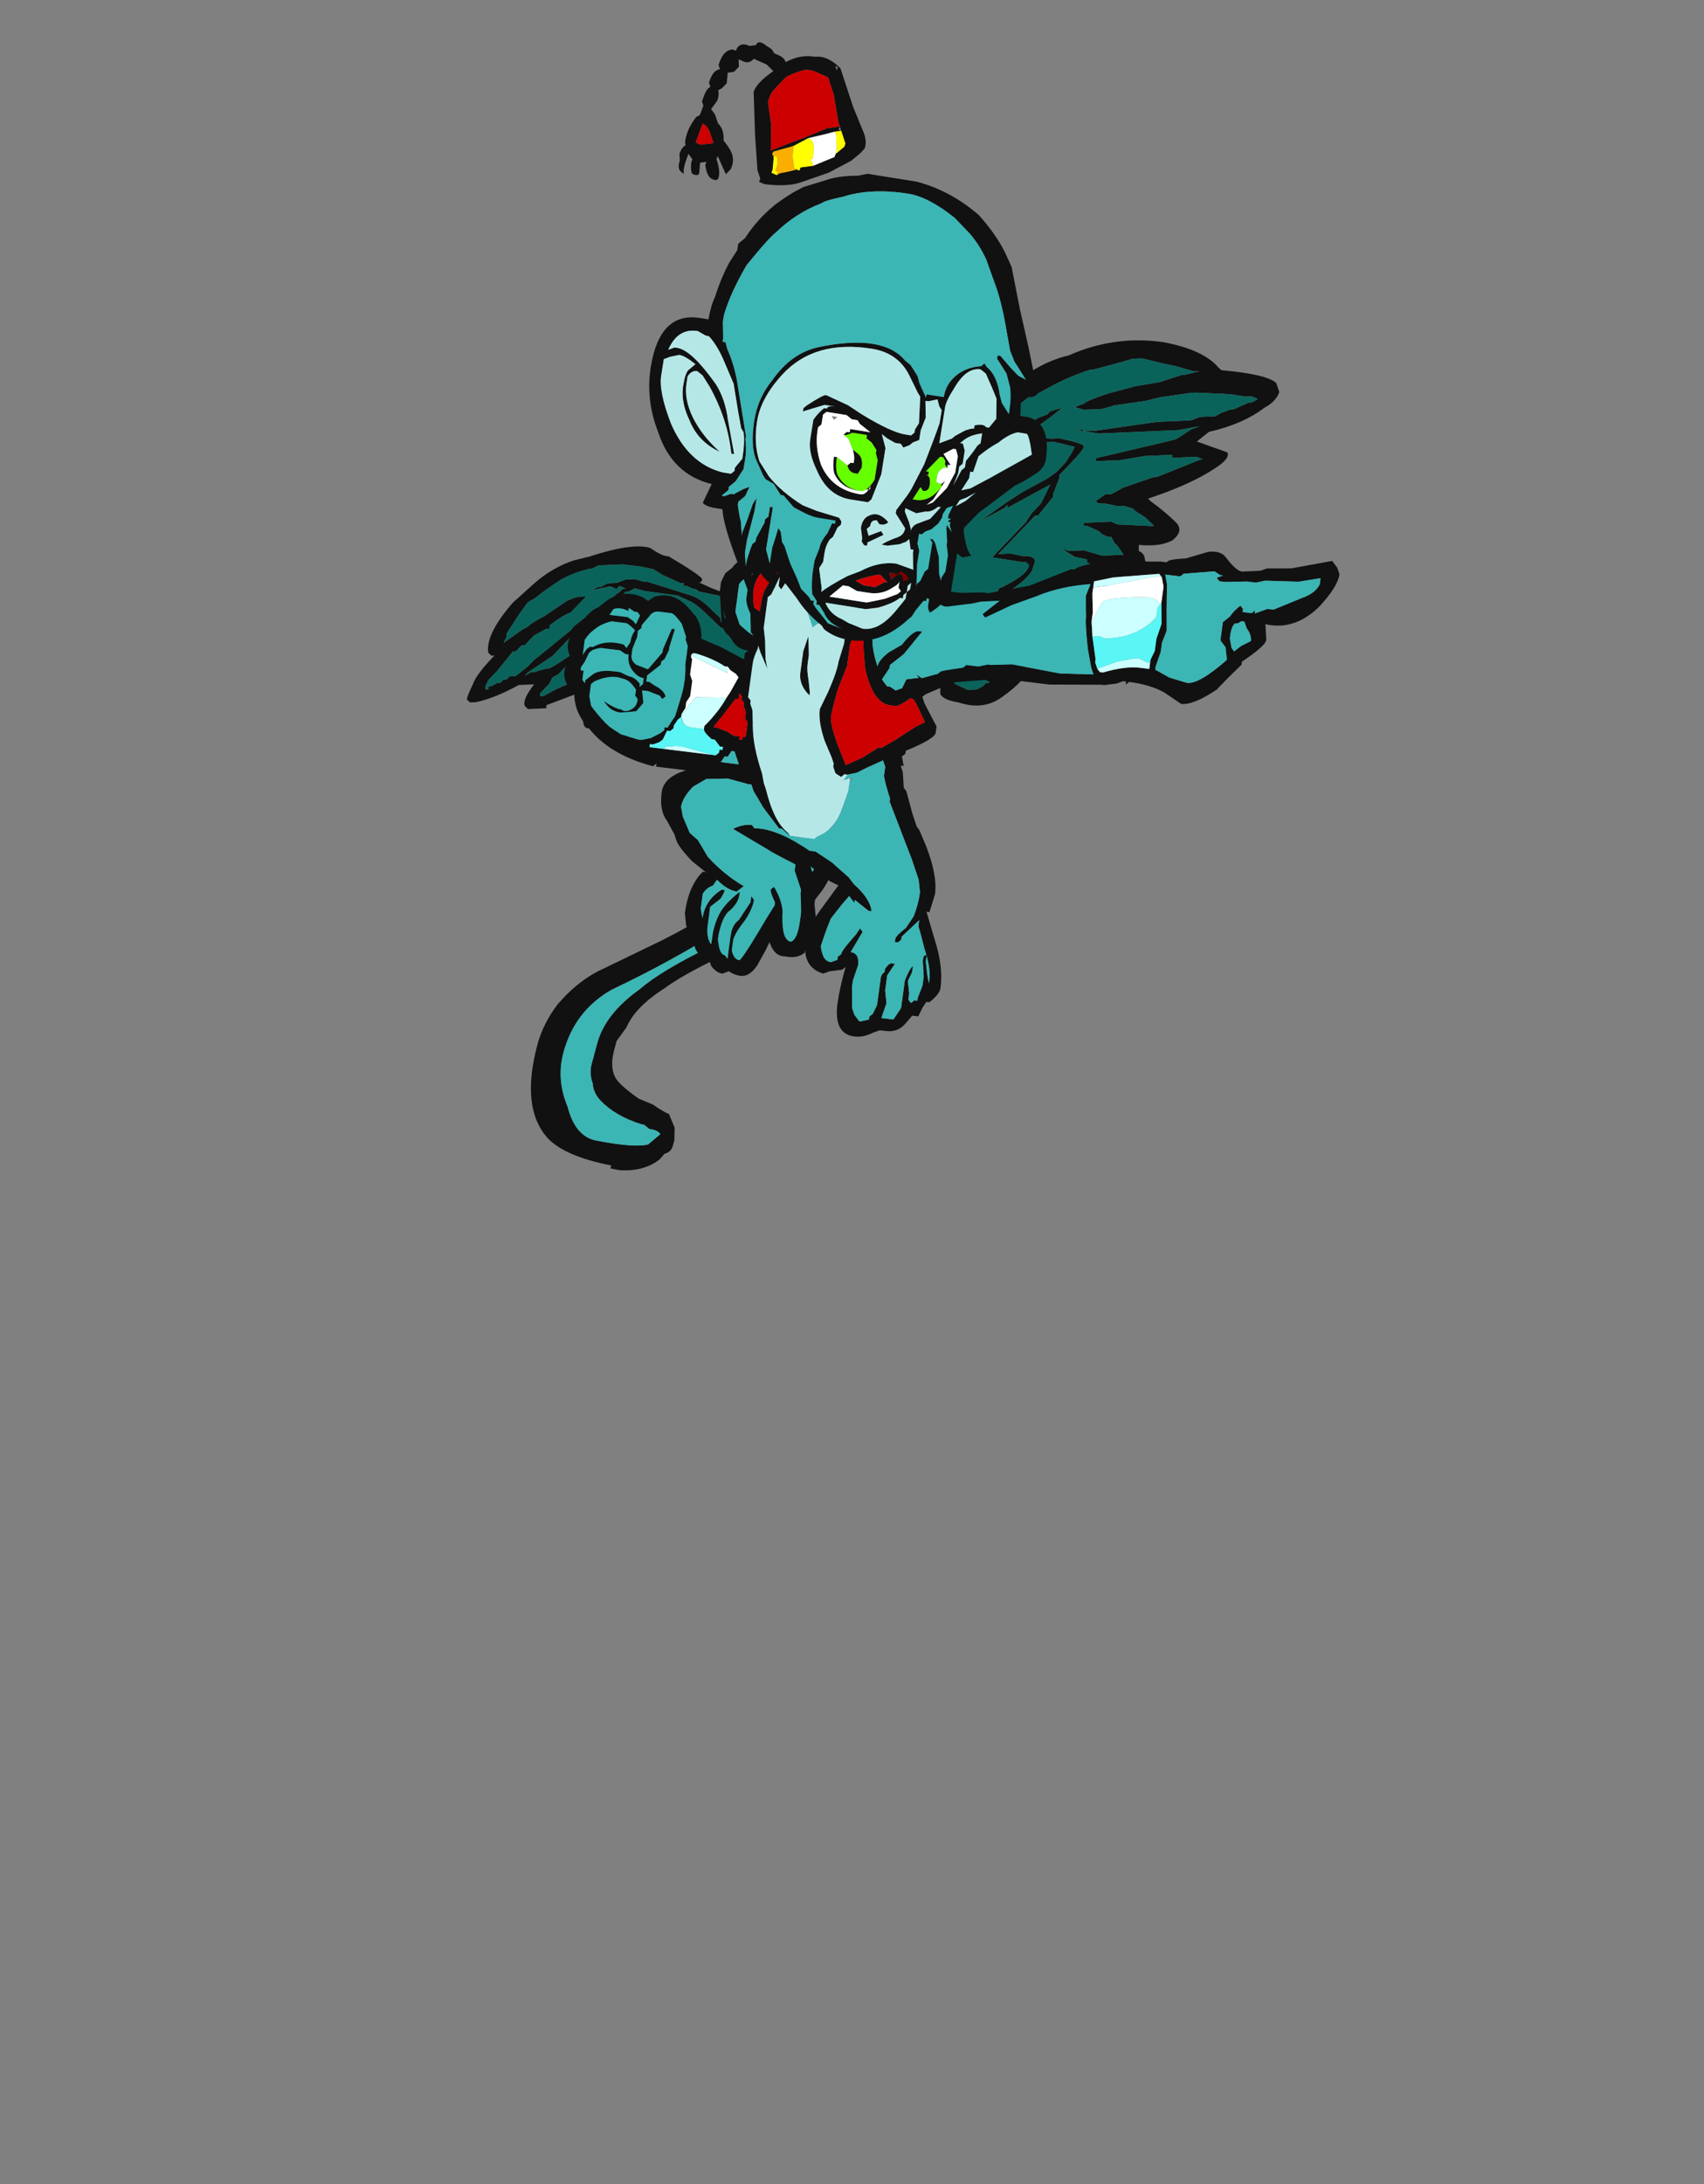 <?xml version="1.0" encoding="UTF-8" standalone="no"?>
<svg xmlns:ffdec="https://www.free-decompiler.com/flash" xmlns:xlink="http://www.w3.org/1999/xlink" ffdec:objectType="frame" height="251.95px" width="196.65px" xmlns="http://www.w3.org/2000/svg">
  <rect width="100%" height="100%" fill="#808080" stroke="none"/>
  <g transform="matrix(1.0, 0.0, 0.0, 1.0, 87.05, 102.75)">
    <use ffdec:characterId="306" ffdec:characterName="a_MonkeyTail10" height="50.05" transform="matrix(0.98, 0.191, -0.265, 0.983, -15.003, -19.431)" width="28.0" xlink:href="#sprite0"/>
    <use ffdec:characterId="304" ffdec:characterName="a_MonkeyWings10" height="43.05" transform="matrix(1.007, -0.044, 0.0, 1.007, -33.165, -60.12)" width="93.1" xlink:href="#sprite1"/>
    <use ffdec:characterId="302" ffdec:characterName="a_MonkeyBody3" height="60.2" transform="matrix(0.991, 0.122, -0.138, 1.007, -18.988, -48.586)" width="87.5" xlink:href="#sprite2"/>
    <use ffdec:characterId="300" ffdec:characterName="a_MonkeyHead2" height="49.0" transform="matrix(0.948, 0.151, -0.172, 1.077, -7.855, -86.031)" width="48.65" xlink:href="#sprite3"/>
    <use ffdec:characterId="344" ffdec:characterName="a_MonkeyHat" height="17.15" transform="matrix(0.849, 0.38, -0.385, 1.033, -2.7, -100.95)" width="21.35" xlink:href="#sprite4"/>
  </g>
  <defs>
    <g id="sprite0" transform="matrix(1.0, 0.0, 0.0, 1.0, 20.3, 3.15)">
      <use ffdec:characterId="305" height="7.15" transform="matrix(7.0, 0.0, 0.0, 7.0, -20.3, -3.15)" width="4.0" xlink:href="#shape0"/>
    </g>
    <g id="shape0" transform="matrix(1.0, 0.0, 0.0, 1.0, 2.9, 0.45)">
      <path d="M0.2 -0.2 Q0.3 -0.45 0.6 -0.45 0.9 -0.15 1.0 0.2 1.1 0.4 1.1 0.8 1.1 1.4 0.95 1.7 0.75 2.2 0.1 2.65 -0.8 3.3 -1.1 3.65 -1.5 4.05 -1.55 4.4 L-1.65 4.65 -1.65 4.8 Q-1.65 5.1 -1.5 5.25 -1.4 5.35 -1.05 5.5 L-0.8 5.55 Q-0.55 5.65 -0.5 5.65 L-0.35 5.85 -0.3 6.05 -0.3 6.15 Q-0.3 6.25 -0.4 6.3 L-0.45 6.4 Q-0.65 6.65 -1.05 6.7 L-1.2 6.7 -1.2 6.65 Q-2.0 6.65 -2.35 6.4 -2.9 6.0 -2.9 4.95 -2.9 4.6 -2.75 4.25 -2.55 3.85 -2.25 3.6 L-1.35 2.9 Q-0.8 2.45 -0.65 2.25 0.0 1.35 0.05 0.85 L0.15 0.2 0.2 -0.2 M0.8 0.45 Q0.7 0.25 0.45 -0.15 0.5 1.55 -0.4 2.5 -1.1 3.2 -1.95 3.85 -2.45 4.3 -2.45 5.0 -2.45 5.45 -2.15 5.85 -1.9 6.3 -1.55 6.3 -0.9 6.3 -0.7 6.2 L-0.55 6.0 Q-0.6 5.95 -0.7 5.95 L-0.75 5.95 -0.85 5.9 -0.9 5.9 Q-1.35 5.85 -1.65 5.65 -1.8 5.55 -1.85 5.4 -1.95 5.25 -1.95 5.1 L-1.95 4.75 Q-1.95 4.25 -1.5 3.75 -1.25 3.4 -0.55 2.85 0.15 2.3 0.45 2.0 L0.6 1.75 0.7 1.5 Q0.85 1.1 0.85 0.75 L0.8 0.45" fill="#111111" fill-rule="evenodd" stroke="none"/>
      <path d="M0.8 0.45 L0.85 0.75 Q0.85 1.1 0.7 1.5 L0.6 1.75 0.45 2.0 Q0.15 2.3 -0.55 2.85 -1.25 3.4 -1.5 3.75 -1.95 4.25 -1.95 4.75 L-1.95 5.1 Q-1.95 5.25 -1.85 5.4 -1.8 5.55 -1.65 5.65 -1.35 5.85 -0.9 5.9 L-0.85 5.9 -0.75 5.95 -0.7 5.95 Q-0.6 5.95 -0.55 6.0 L-0.7 6.2 Q-0.9 6.3 -1.55 6.3 -1.9 6.3 -2.15 5.85 -2.45 5.45 -2.45 5.0 -2.45 4.3 -1.95 3.85 -1.1 3.2 -0.4 2.5 0.5 1.55 0.45 -0.15 0.7 0.25 0.8 0.45" fill="#3cb5b5" fill-rule="evenodd" stroke="none"/>
    </g>
    <g id="sprite1" transform="matrix(1.0, 0.0, 0.0, 1.0, 2.1, 15.4)">
      <use ffdec:characterId="303" height="6.15" transform="matrix(7.0, 0.0, 0.0, 7.0, -2.1, -15.4)" width="13.3" xlink:href="#shape1"/>
    </g>
    <g id="shape1" transform="matrix(1.0, 0.0, 0.0, 1.0, 0.3, 2.2)">
      <path d="M7.25 3.05 L7.3 3.15 7.35 3.1 7.55 3.2 7.6 3.25 7.65 3.25 7.7 3.3 7.9 3.4 8.05 3.4 8.15 3.35 8.2 3.3 8.25 3.3 8.25 3.25 8.35 3.2 8.45 3.1 8.45 3.05 8.5 3.0 8.65 2.75 8.75 2.55 Q8.85 2.45 9.1 2.4 L9.35 2.3 9.45 2.3 9.45 2.25 9.55 2.25 Q9.6 2.15 9.65 2.05 L9.65 1.85 9.7 1.8 9.85 1.7 9.95 1.65 10.05 1.55 10.0 1.5 Q9.95 1.45 9.85 1.4 L9.85 1.35 9.65 1.3 9.5 1.2 9.45 1.15 9.55 1.2 9.8 1.2 10.1 1.3 10.45 1.3 10.35 1.15 10.3 1.1 10.25 1.0 10.2 1.0 10.1 0.95 10.05 0.9 9.85 0.8 9.8 0.8 9.8 0.75 10.25 0.75 10.35 0.8 10.9 0.85 10.95 0.85 10.8 0.7 10.65 0.6 10.6 0.55 10.45 0.5 10.35 0.5 10.15 0.45 Q10.0 0.45 10.0 0.4 L10.15 0.3 10.25 0.3 10.45 0.2 10.95 0.05 11.0 0.05 11.7 -0.2 11.75 -0.2 11.65 -0.25 11.25 -0.25 11.25 -0.3 10.8 -0.3 10.4 -0.25 10.0 -0.25 10.0 -0.3 11.05 -0.5 11.3 -0.55 Q11.4 -0.6 11.55 -0.7 L11.7 -0.75 11.35 -0.7 10.05 -0.7 9.8 -0.75 Q9.95 -0.75 10.1 -0.75 L10.0 -0.75 11.0 -0.85 11.55 -0.85 11.7 -0.9 11.95 -0.9 12.05 -0.95 12.2 -1.0 12.25 -1.0 12.5 -1.1 12.55 -1.1 12.65 -1.15 12.55 -1.2 12.45 -1.2 12.2 -1.25 11.65 -1.3 11.55 -1.3 11.05 -1.25 10.8 -1.2 10.3 -1.15 10.1 -1.1 9.8 -1.1 9.65 -1.15 9.8 -1.2 Q9.85 -1.25 10.2 -1.35 L10.65 -1.45 11.05 -1.5 11.4 -1.6 11.45 -1.6 11.7 -1.65 11.6 -1.65 11.3 -1.75 11.1 -1.8 10.75 -1.9 10.6 -1.9 10.4 -1.85 9.95 -1.75 9.9 -1.75 Q9.55 -1.65 9.25 -1.5 L8.95 -1.35 8.9 -1.35 8.7 -1.2 8.6 -1.15 8.25 -0.8 8.1 -0.55 7.95 -0.35 7.75 0.1 7.65 0.2 7.6 0.35 7.5 0.45 7.2 0.95 7.1 1.0 6.8 1.35 6.75 1.4 6.75 1.35 6.75 1.3 6.7 1.25 6.7 1.2 7.0 0.7 7.8 -0.7 Q8.05 -1.05 8.45 -1.4 9.0 -1.9 9.55 -2.0 10.3 -2.3 11.1 -2.15 11.75 -2.0 12.0 -1.7 L12.05 -1.65 Q12.8 -1.55 12.95 -1.4 L13.0 -1.25 Q12.95 -1.1 12.75 -1.0 12.4 -0.75 11.85 -0.65 L11.65 -0.5 12.15 -0.3 Q12.2 -0.2 11.95 -0.05 11.55 0.2 10.85 0.4 L10.9 0.45 Q11.1 0.6 11.3 0.8 11.45 0.95 11.25 1.1 11.05 1.2 10.7 1.15 L10.7 1.25 Q10.8 1.3 10.8 1.4 10.85 1.5 10.7 1.6 L10.35 1.6 10.35 1.75 10.25 1.75 10.1 1.85 Q9.95 1.95 9.9 2.0 L9.9 2.05 Q9.85 2.3 9.65 2.4 L9.5 2.5 9.15 2.6 Q9.0 2.65 8.95 2.8 L8.85 3.1 Q8.9 3.25 8.45 3.55 8.15 3.75 7.75 3.6 7.5 3.55 7.45 3.45 L7.45 3.35 7.4 3.35 7.35 3.25 Q7.25 3.15 7.25 3.05 M9.65 -0.8 L9.65 -0.8 M9.8 -0.75 L9.75 -0.75 9.75 -0.8 9.8 -0.75 M8.4 -0.5 L8.55 -0.65 8.75 -0.8 9.05 -1.0 9.2 -1.05 9.25 -1.1 9.45 -1.15 9.25 -1.0 8.95 -0.8 8.8 -0.65 8.9 -0.7 9.0 -0.7 9.25 -0.65 9.4 -0.65 Q9.8 -0.55 9.8 -0.5 9.8 -0.45 9.6 -0.25 L9.4 -0.05 9.4 0.0 9.3 0.25 9.3 0.3 9.05 0.6 9.0 0.6 8.4 1.2 8.6 1.2 8.8 1.25 Q9.0 1.25 9.0 1.35 L8.95 1.5 Q8.85 1.65 8.6 1.8 L7.7 2.1 7.75 2.1 Q7.8 2.1 7.9 2.2 7.95 2.25 7.95 2.3 L8.0 2.35 7.95 2.35 7.85 2.4 7.7 2.4 7.3 2.5 7.15 2.6 Q7.25 2.45 7.5 2.4 L7.6 2.4 7.9 2.3 7.75 2.1 7.65 2.1 8.4 1.8 Q8.4 1.75 8.45 1.75 8.9 1.55 8.9 1.4 L8.85 1.35 8.8 1.35 8.3 1.25 8.85 0.7 8.95 0.55 9.1 0.4 9.25 0.1 8.55 0.45 8.55 0.4 8.5 0.45 8.1 0.65 8.55 0.35 8.8 0.2 9.2 0.0 9.35 -0.1 9.5 -0.25 9.6 -0.4 9.65 -0.5 9.3 -0.6 8.85 -0.6 8.75 -0.55 8.6 -0.55 8.5 -0.4 8.5 -0.35 7.9 0.25 7.8 0.45 Q7.7 0.65 7.65 0.9 L7.55 1.35 7.5 1.65 7.4 1.8 Q7.35 1.9 7.05 1.9 L6.85 1.95 Q6.75 1.95 6.7 2.0 L6.65 1.95 Q6.65 1.9 6.85 1.9 L6.95 1.85 Q7.25 1.85 7.35 1.7 7.4 1.65 7.4 1.5 L7.5 1.25 7.55 0.8 Q7.65 0.55 7.75 0.4 L8.35 -0.45 8.4 -0.5 M4.3 1.8 L4.1 1.8 3.95 1.75 3.9 1.7 3.5 1.6 Q3.45 1.55 3.4 1.55 L3.3 1.5 3.25 1.5 3.25 1.45 3.2 1.45 2.9 1.3 2.75 1.2 2.55 1.15 2.25 1.1 1.85 1.1 1.75 1.15 1.7 1.15 Q1.45 1.2 1.25 1.3 1.0 1.45 0.8 1.6 L0.7 1.65 0.55 1.85 0.35 2.15 0.35 2.2 0.3 2.3 0.6 2.1 0.7 2.05 Q0.75 2.0 0.85 1.95 L0.95 1.9 1.35 1.65 1.5 1.6 1.65 1.6 1.4 1.85 Q1.25 1.9 1.05 2.05 L1.05 2.1 1.0 2.1 0.8 2.2 0.65 2.35 0.6 2.35 0.5 2.45 0.45 2.45 0.2 2.75 0.05 2.9 0.0 3.0 0.0 3.05 0.05 3.05 0.05 3.0 0.1 3.0 0.2 2.95 0.25 2.95 0.3 2.9 0.35 2.9 0.4 2.85 0.5 2.85 0.7 2.7 0.8 2.6 1.0 2.45 1.45 2.1 1.6 2.0 1.75 1.85 1.6 2.05 1.5 2.2 1.4 2.25 1.1 2.55 0.7 2.8 0.65 2.85 0.75 2.8 0.8 2.8 1.0 2.75 1.05 2.75 1.15 2.7 1.8 2.3 1.8 2.35 1.5 2.65 1.45 2.65 1.35 2.7 1.2 2.85 1.1 2.9 1.05 3.0 0.9 3.15 0.9 3.2 0.95 3.2 1.15 3.1 1.4 3.0 1.45 3.0 1.65 2.9 1.8 2.85 1.85 2.8 1.95 2.8 2.1 2.7 2.1 2.8 2.05 2.85 2.05 2.9 1.9 3.05 1.9 3.1 1.85 3.15 1.85 3.2 1.8 3.2 1.8 3.4 1.75 3.5 2.15 3.1 2.2 3.0 2.25 3.0 2.3 2.9 2.35 2.85 2.35 3.0 2.3 3.1 2.25 3.15 2.25 3.55 2.35 3.4 2.45 3.35 2.55 3.15 2.65 3.05 2.75 3.0 2.7 3.05 Q2.65 3.1 2.65 3.15 L2.65 3.2 2.6 3.3 2.55 3.5 2.9 3.5 2.95 3.55 2.95 3.6 3.0 3.65 Q3.1 3.75 3.25 3.65 L3.45 3.6 3.75 3.5 3.8 3.55 4.05 3.7 4.25 3.75 4.4 3.75 Q4.5 3.7 4.55 3.65 L4.6 3.55 4.6 3.5 4.65 3.4 4.7 3.2 4.75 3.2 Q4.75 3.3 4.7 3.45 L4.7 3.55 4.55 3.8 4.1 3.8 3.95 3.75 3.9 3.7 3.75 3.65 3.35 3.75 3.25 3.8 3.05 3.75 2.9 3.6 2.9 3.55 2.8 3.6 2.75 3.6 2.65 3.65 2.6 3.65 2.55 3.6 Q2.45 3.55 2.5 3.35 L2.4 3.55 2.3 3.6 2.35 3.7 Q2.35 3.95 2.3 3.95 2.2 4.0 2.15 3.85 L2.1 3.7 Q2.1 3.6 2.1 3.5 1.9 3.75 1.75 3.75 1.6 3.8 1.6 3.6 L1.6 3.15 1.0 3.35 1.0 3.4 0.7 3.4 0.65 3.35 Q0.6 3.25 0.8 3.0 L0.55 3.0 Q0.15 3.2 -0.15 3.25 L-0.25 3.25 -0.3 3.2 Q-0.3 3.15 -0.2 2.95 -0.15 2.8 0.15 2.5 L0.1 2.5 0.05 2.45 Q0.0 2.15 0.45 1.65 L0.8 1.35 Q1.1 1.1 1.45 1.0 L1.7 0.95 Q2.4 0.75 2.7 0.85 2.9 1.0 3.0 1.0 3.55 1.35 3.55 1.4 3.55 1.45 3.5 1.45 L3.7 1.55 4.05 1.7 4.15 1.7 Q4.25 1.7 4.3 1.75 L4.3 1.8 4.3 1.8 M3.15 1.65 L2.6 1.55 2.45 1.5 2.35 1.55 2.3 1.55 2.2 1.65 2.1 1.7 2.05 1.8 1.9 2.05 2.1 2.05 2.25 2.1 2.5 2.1 2.9 2.0 3.25 2.0 3.0 2.05 2.9 2.05 2.7 2.15 2.4 2.15 2.4 2.2 2.35 2.2 2.35 2.15 2.3 2.2 2.4 2.2 2.45 2.25 2.5 2.25 2.7 2.35 2.85 2.35 3.2 2.45 3.4 2.45 3.4 2.5 3.15 2.75 3.15 2.8 3.1 2.85 3.55 2.9 3.55 2.85 3.6 2.85 3.8 2.8 3.95 2.75 4.05 2.7 4.15 2.7 4.1 2.75 4.1 2.95 4.25 2.85 4.35 2.8 Q4.45 2.75 4.55 2.75 L4.6 2.8 4.5 2.8 4.2 2.9 4.2 2.95 4.15 3.0 4.05 3.0 Q4.0 2.95 4.05 2.85 L4.05 2.8 4.1 2.75 4.1 2.7 3.6 2.95 3.15 2.95 Q3.1 2.95 3.05 2.9 3.0 2.8 3.15 2.7 3.15 2.65 3.25 2.6 L3.3 2.5 2.75 2.4 2.7 2.4 Q2.5 2.4 2.4 2.3 L2.25 2.2 2.25 2.15 2.05 2.15 1.85 2.05 Q1.8 2.05 2.0 1.8 L2.05 1.7 Q2.1 1.6 2.2 1.55 L2.25 1.5 2.3 1.5 2.2 1.45 2.15 1.5 2.05 1.45 1.75 1.5 1.85 1.45 1.9 1.45 2.0 1.4 2.15 1.4 2.3 1.35 2.45 1.35 2.6 1.4 2.65 1.4 3.35 1.65 Q3.5 1.7 3.65 1.85 L3.85 2.05 3.85 2.1 4.0 2.2 4.05 2.25 4.15 2.3 Q4.25 2.3 4.4 2.2 L4.45 2.2 Q4.6 2.1 4.6 2.15 L4.6 2.15 4.5 2.25 4.45 2.25 4.4 2.3 4.1 2.4 4.05 2.3 3.85 2.2 3.6 1.95 Q3.45 1.8 3.35 1.75 L3.15 1.65" fill="#111111" fill-rule="evenodd" stroke="none"/>
      <path d="M6.75 1.35 L6.75 1.4 6.8 1.35 7.1 1.0 7.2 0.95 7.5 0.45 7.6 0.35 7.65 0.2 7.75 0.1 7.95 -0.35 8.1 -0.55 8.25 -0.8 8.6 -1.15 8.7 -1.2 8.9 -1.35 8.95 -1.35 9.25 -1.5 Q9.55 -1.65 9.9 -1.75 L9.95 -1.75 10.4 -1.85 10.6 -1.9 10.75 -1.9 11.1 -1.8 11.3 -1.75 11.6 -1.65 11.7 -1.65 11.45 -1.6 11.4 -1.6 11.05 -1.5 10.65 -1.45 10.2 -1.35 Q9.85 -1.25 9.8 -1.2 L9.65 -1.15 9.8 -1.1 10.1 -1.1 10.3 -1.15 10.8 -1.2 11.05 -1.25 11.55 -1.3 11.65 -1.3 12.2 -1.25 12.45 -1.2 12.55 -1.2 12.65 -1.15 12.55 -1.1 12.5 -1.1 12.25 -1.0 12.2 -1.0 12.05 -0.95 11.95 -0.9 11.7 -0.9 11.55 -0.85 11.0 -0.85 10.0 -0.75 10.1 -0.75 Q9.95 -0.75 9.8 -0.75 L10.05 -0.7 11.35 -0.7 11.7 -0.75 11.55 -0.7 Q11.4 -0.6 11.3 -0.55 L11.05 -0.5 10.0 -0.3 10.0 -0.25 10.4 -0.25 10.8 -0.3 11.25 -0.3 11.25 -0.25 11.65 -0.25 11.75 -0.2 11.7 -0.2 11.0 0.05 10.95 0.05 10.45 0.2 10.25 0.3 10.15 0.3 10.0 0.4 Q10.0 0.45 10.15 0.45 L10.35 0.5 10.45 0.5 10.6 0.55 10.65 0.6 10.8 0.7 10.95 0.85 10.9 0.85 10.35 0.8 10.25 0.75 9.8 0.75 9.8 0.8 9.85 0.8 10.05 0.9 10.1 0.95 10.2 1.0 10.25 1.0 10.3 1.1 10.35 1.15 10.45 1.3 10.1 1.3 9.8 1.2 9.55 1.2 9.45 1.15 9.5 1.2 9.65 1.3 9.85 1.35 9.85 1.4 Q9.95 1.45 10.0 1.5 L10.05 1.55 9.95 1.65 9.85 1.7 9.7 1.8 9.65 1.85 9.65 2.05 Q9.6 2.15 9.55 2.25 L9.45 2.25 9.45 2.3 9.35 2.3 9.1 2.4 Q8.85 2.45 8.75 2.55 L8.65 2.75 8.5 3.0 8.45 3.05 8.45 3.1 8.35 3.2 8.25 3.25 8.25 3.3 8.2 3.3 8.15 3.35 8.05 3.4 7.9 3.4 7.7 3.3 7.65 3.25 7.6 3.25 7.55 3.2 7.35 3.1 7.3 3.15 7.25 3.05 6.8 2.55 Q6.65 2.3 6.65 1.8 6.65 1.55 6.7 1.4 L6.75 1.35 M8.4 -0.5 L8.35 -0.45 7.75 0.4 Q7.65 0.55 7.55 0.8 L7.5 1.25 7.4 1.5 Q7.4 1.65 7.35 1.7 7.25 1.85 6.95 1.85 L6.85 1.9 Q6.65 1.9 6.65 1.95 L6.7 2.0 Q6.75 1.95 6.85 1.95 L7.05 1.9 Q7.35 1.9 7.4 1.8 L7.5 1.65 7.55 1.35 7.65 0.9 Q7.7 0.65 7.8 0.45 L7.9 0.25 8.5 -0.35 8.5 -0.4 8.6 -0.55 8.75 -0.55 8.85 -0.6 9.3 -0.6 9.65 -0.5 9.6 -0.4 9.5 -0.25 9.35 -0.1 9.2 0.0 8.8 0.2 8.55 0.35 8.1 0.65 8.5 0.45 8.55 0.4 8.55 0.45 9.25 0.1 9.1 0.4 8.95 0.55 8.85 0.7 8.3 1.25 8.8 1.35 8.85 1.35 8.9 1.4 Q8.9 1.55 8.45 1.75 8.4 1.75 8.4 1.8 L7.65 2.1 7.75 2.1 7.9 2.3 7.6 2.4 7.5 2.4 Q7.25 2.45 7.15 2.6 L7.3 2.5 7.7 2.4 7.85 2.4 7.95 2.35 8.0 2.35 7.95 2.3 Q7.95 2.25 7.9 2.2 7.8 2.1 7.75 2.1 L7.7 2.1 8.6 1.8 Q8.85 1.65 8.95 1.5 L9.0 1.35 Q9.0 1.25 8.8 1.25 L8.6 1.2 8.4 1.2 9.0 0.6 9.05 0.6 9.3 0.3 9.3 0.25 9.4 0.0 9.4 -0.05 9.6 -0.25 Q9.8 -0.45 9.8 -0.5 9.8 -0.55 9.4 -0.65 L9.25 -0.65 9.0 -0.7 8.9 -0.7 8.8 -0.65 8.95 -0.8 9.25 -1.0 9.45 -1.15 9.25 -1.1 9.2 -1.05 9.05 -1.0 8.75 -0.8 8.55 -0.65 8.4 -0.5 M9.8 -0.75 L9.75 -0.8 9.75 -0.75 9.8 -0.75 M9.65 -0.8 L9.65 -0.8 M4.7 3.55 L4.7 3.45 Q4.75 3.3 4.75 3.2 L4.7 3.2 4.65 3.4 4.6 3.5 4.6 3.55 4.55 3.65 Q4.5 3.7 4.4 3.75 L4.25 3.75 4.05 3.7 3.8 3.55 3.75 3.5 3.45 3.6 3.25 3.65 Q3.1 3.75 3.0 3.65 L2.95 3.6 2.95 3.55 2.9 3.5 2.55 3.5 2.6 3.3 2.65 3.2 2.65 3.15 Q2.65 3.1 2.7 3.05 L2.75 3.0 2.65 3.05 2.55 3.15 2.45 3.35 2.35 3.4 2.25 3.55 2.25 3.15 2.3 3.1 2.35 3.0 2.35 2.85 2.3 2.9 2.25 3.0 2.2 3.0 2.15 3.1 1.75 3.5 1.8 3.4 1.8 3.2 1.85 3.2 1.85 3.15 1.9 3.1 1.9 3.05 2.05 2.9 2.05 2.85 2.1 2.8 2.1 2.7 1.95 2.8 1.85 2.8 1.8 2.85 1.65 2.9 1.45 3.0 1.4 3.0 1.15 3.1 0.95 3.2 0.9 3.2 0.9 3.15 1.05 3.0 1.1 2.9 1.2 2.85 1.35 2.7 1.45 2.65 1.5 2.65 1.8 2.35 1.8 2.3 1.15 2.7 1.05 2.75 1.0 2.75 0.8 2.8 0.75 2.8 0.65 2.85 0.7 2.8 1.1 2.55 1.4 2.25 1.5 2.2 1.6 2.05 1.75 1.85 1.6 2.0 1.45 2.1 1.0 2.45 0.8 2.6 0.7 2.7 0.5 2.85 0.4 2.85 0.35 2.9 0.3 2.9 0.25 2.95 0.2 2.95 0.1 3.0 0.05 3.0 0.05 3.05 0.0 3.05 0.0 3.0 0.05 2.9 0.2 2.75 0.45 2.45 0.5 2.45 0.6 2.35 0.65 2.35 0.8 2.2 1.0 2.1 1.05 2.1 1.05 2.05 Q1.25 1.9 1.4 1.85 L1.65 1.6 1.5 1.6 1.35 1.65 0.95 1.9 0.85 1.95 Q0.75 2.0 0.7 2.05 L0.6 2.1 0.3 2.3 0.35 2.2 0.35 2.15 0.55 1.85 0.7 1.65 0.8 1.6 Q1.0 1.45 1.25 1.3 1.45 1.2 1.7 1.15 L1.75 1.15 1.85 1.1 2.25 1.1 2.55 1.15 2.75 1.2 2.9 1.3 3.2 1.45 3.25 1.45 3.25 1.5 3.3 1.5 3.4 1.55 Q3.45 1.55 3.5 1.6 L3.9 1.7 3.95 1.75 4.1 1.8 4.3 1.8 4.35 1.85 Q4.7 2.05 4.75 2.35 L4.8 2.95 Q4.8 3.35 4.7 3.55 M3.15 1.65 L3.35 1.75 Q3.45 1.8 3.6 1.95 L3.85 2.2 4.05 2.3 4.1 2.4 4.4 2.3 4.45 2.25 4.5 2.25 4.6 2.15 4.6 2.15 Q4.6 2.1 4.45 2.2 L4.4 2.2 Q4.25 2.3 4.15 2.3 L4.05 2.25 4.0 2.2 3.85 2.1 3.85 2.05 3.65 1.85 Q3.5 1.7 3.35 1.65 L2.65 1.4 2.6 1.4 2.45 1.35 2.3 1.35 2.15 1.4 2.0 1.4 1.9 1.45 1.85 1.45 1.75 1.5 2.05 1.45 2.15 1.5 2.2 1.45 2.3 1.5 2.25 1.5 2.2 1.55 Q2.1 1.6 2.05 1.7 L2.0 1.8 Q1.8 2.05 1.85 2.05 L2.05 2.15 2.25 2.15 2.25 2.2 2.4 2.3 Q2.5 2.4 2.7 2.4 L2.75 2.4 3.3 2.5 3.25 2.6 Q3.15 2.65 3.15 2.7 3.0 2.8 3.05 2.9 3.1 2.95 3.15 2.95 L3.6 2.95 4.1 2.7 4.1 2.75 4.05 2.8 4.05 2.85 Q4.0 2.95 4.05 3.0 L4.15 3.0 4.2 2.95 4.2 2.9 4.5 2.8 4.6 2.8 4.55 2.75 Q4.45 2.75 4.35 2.8 L4.25 2.85 4.1 2.95 4.1 2.75 4.15 2.7 4.05 2.7 3.95 2.75 3.8 2.8 3.6 2.85 3.55 2.85 3.55 2.9 3.1 2.85 3.15 2.8 3.15 2.75 3.4 2.5 3.4 2.45 3.2 2.45 2.85 2.35 2.7 2.35 2.5 2.25 2.45 2.25 2.4 2.2 2.3 2.2 2.35 2.15 2.35 2.2 2.4 2.2 2.4 2.15 2.7 2.15 2.9 2.05 3.0 2.05 3.25 2.0 2.9 2.0 2.5 2.1 2.25 2.1 2.1 2.05 1.9 2.05 2.05 1.8 2.1 1.7 2.2 1.65 2.3 1.55 2.35 1.55 2.45 1.5 2.6 1.55 3.15 1.65" fill="#0a635a" fill-rule="evenodd" stroke="none"/>
    </g>
    <g id="sprite2" transform="matrix(1.0, 0.0, 0.0, 1.0, -3.5, 1.75)">
      <use ffdec:characterId="301" height="8.6" transform="matrix(7.0, 0.0, 0.0, 7.0, 3.5, -1.75)" width="12.5" xlink:href="#shape2"/>
    </g>
    <g id="shape2" transform="matrix(1.0, 0.0, 0.0, 1.0, -0.5, 0.25)">
      <path d="M10.8 -0.15 Q11.0 -0.2 11.1 -0.1 11.3 0.1 11.4 0.1 L11.7 0.05 11.8 0.0 12.2 -0.05 12.85 -0.25 12.95 -0.15 13.0 -0.05 Q13.0 0.15 12.75 0.5 12.4 0.95 11.9 0.9 L11.95 1.15 Q11.95 1.25 11.6 1.55 L11.6 1.6 11.4 1.85 11.25 2.05 Q10.9 2.35 10.7 2.35 L10.4 2.2 Q10.15 2.1 9.8 2.1 L9.75 2.15 9.75 2.1 9.7 2.1 9.6 2.15 9.4 2.2 9.35 2.2 8.5 2.3 7.7 2.3 7.6 2.4 7.45 2.35 6.95 2.45 6.85 2.5 6.5 2.7 6.45 2.75 6.5 2.85 6.75 3.2 6.75 3.3 Q6.75 3.4 6.3 3.65 L6.3 3.7 6.25 3.75 6.3 3.9 6.25 3.9 6.3 4.0 6.35 4.25 6.4 4.3 6.55 4.65 6.65 4.85 6.7 4.9 6.85 5.15 Q7.1 5.6 7.1 5.9 L7.05 6.2 7.0 6.2 7.25 6.75 Q7.4 7.1 7.4 7.4 7.4 7.5 7.25 7.65 L7.2 7.65 7.15 7.75 7.1 7.9 7.0 7.9 6.9 8.05 Q6.8 8.2 6.6 8.2 L6.5 8.2 6.4 8.25 Q6.25 8.35 6.1 8.35 5.75 8.35 5.75 7.85 5.75 7.6 5.8 7.25 L5.75 7.3 5.55 7.35 5.45 7.4 Q5.15 7.35 5.1 7.05 L5.1 7.1 Q5.0 7.2 4.85 7.2 L4.75 7.2 Q4.6 7.2 4.5 7.0 L4.45 7.15 4.35 7.4 Q4.25 7.6 4.1 7.6 4.0 7.6 3.9 7.55 L3.8 7.6 Q3.7 7.6 3.6 7.5 L3.55 7.4 Q3.4 7.4 3.3 7.25 3.25 7.15 3.25 7.05 3.15 7.0 3.1 6.9 L3.05 6.7 Q3.05 6.25 3.25 6.0 L3.3 6.0 3.05 5.85 Q2.8 5.65 2.75 5.55 L2.7 5.45 2.55 5.25 Q2.4 5.1 2.4 4.8 2.4 4.55 2.75 4.4 L2.25 4.4 2.25 4.35 2.2 4.4 Q1.45 4.3 1.05 3.9 0.8 3.7 0.75 3.4 L0.65 3.3 Q0.5 3.15 0.55 2.95 0.55 2.85 0.6 2.8 0.5 2.65 0.55 2.5 0.55 2.35 0.6 2.3 L0.75 2.15 Q0.85 2.0 0.95 1.95 L1.05 1.85 Q1.3 1.6 1.65 1.7 L1.75 1.75 Q1.85 1.65 1.9 1.65 2.2 1.55 2.5 1.85 2.65 1.95 2.7 2.2 L2.7 2.25 3.05 2.35 3.45 2.5 3.45 2.4 3.5 2.35 Q3.3 2.35 3.2 2.2 L3.15 2.15 Q3.05 2.1 3.0 1.95 L2.9 1.45 2.9 1.3 2.95 1.15 3.05 1.05 Q3.1 0.95 3.2 0.9 3.45 0.75 3.65 0.65 L3.7 0.55 3.7 0.45 Q3.7 0.3 3.8 0.15 4.0 0.0 4.35 0.0 L4.85 0.0 Q5.55 0.15 5.75 0.3 6.0 0.45 6.0 0.75 L5.95 1.05 Q6.0 1.0 6.15 0.95 6.3 0.95 6.4 0.95 L6.65 1.0 6.85 1.0 7.2 0.95 7.3 0.95 7.95 0.75 8.6 0.4 8.65 0.4 Q8.75 0.3 9.2 0.2 L10.05 0.1 10.15 0.1 Q10.15 0.05 10.45 0.0 L10.8 -0.15 M12.35 0.15 L11.8 0.2 11.65 0.25 11.5 0.25 11.15 0.3 11.05 0.3 11.0 0.25 11.1 0.2 11.05 0.2 10.95 0.15 10.45 0.25 10.4 0.3 10.15 0.3 10.2 0.45 10.25 0.85 10.3 1.2 10.25 1.4 10.25 1.55 10.2 1.8 10.2 1.85 10.45 1.95 10.75 2.0 Q10.95 2.0 11.35 1.55 L11.3 1.35 11.2 1.25 11.2 0.95 11.3 0.85 Q11.35 0.75 11.45 0.65 L11.5 0.7 11.5 0.75 11.65 0.75 11.7 0.7 11.7 0.75 11.9 0.65 12.0 0.65 12.45 0.4 Q12.65 0.3 12.7 0.15 L12.7 0.05 Q12.75 0.05 12.7 0.05 L12.35 0.15 M11.65 0.85 L11.65 0.85 M11.6 1.0 L11.55 0.9 11.5 0.9 Q11.45 0.95 11.4 0.95 11.35 1.0 11.35 1.15 L11.35 1.2 11.4 1.35 11.45 1.4 11.55 1.3 11.7 1.2 Q11.7 1.1 11.6 1.0 M10.15 0.7 L10.15 0.5 10.1 0.35 10.05 0.3 9.3 0.45 9.0 0.55 9.0 0.65 9.0 0.75 9.05 1.05 9.05 1.2 9.1 1.45 9.2 1.8 9.2 1.85 9.25 1.95 9.3 2.0 9.35 2.0 Q9.7 1.85 9.95 1.85 L10.1 1.85 10.1 1.7 10.15 1.55 10.15 1.35 10.2 1.1 10.15 0.75 10.15 0.7 M8.95 0.6 Q8.45 0.7 8.1 0.9 7.9 1.0 7.7 1.1 L7.3 1.35 7.25 1.3 7.5 1.05 7.2 1.1 7.05 1.15 6.65 1.25 6.6 1.25 6.3 1.15 6.3 1.2 6.0 1.2 5.95 1.25 5.9 1.25 5.8 1.3 Q5.5 1.55 5.5 1.85 5.5 2.05 5.65 2.35 5.65 2.25 5.8 2.1 L6.0 1.95 Q6.15 1.7 6.25 1.7 L6.3 1.7 6.05 2.1 5.85 2.3 5.85 2.35 5.75 2.55 5.85 2.65 5.9 2.65 6.0 2.7 6.1 2.65 6.15 2.5 6.35 2.45 6.3 2.4 6.4 2.45 6.65 2.35 6.7 2.3 Q6.85 2.25 7.05 2.2 L7.1 2.15 7.3 2.15 7.45 2.1 7.5 2.1 7.85 2.05 8.65 2.1 9.2 2.05 9.15 1.95 9.05 1.65 Q8.95 1.25 8.95 1.15 L8.9 0.8 8.95 0.6 M6.3 2.8 L6.25 2.8 Q6.15 2.9 6.05 2.95 L5.95 2.95 Q5.65 2.95 5.45 2.4 5.35 2.0 5.35 1.8 5.35 1.65 5.6 1.4 L5.75 1.25 5.75 1.2 5.65 1.2 Q5.35 1.2 5.25 1.65 L5.15 2.05 5.15 2.4 5.05 2.8 Q5.0 3.15 5.0 3.25 5.0 3.35 5.15 3.65 L5.35 4.0 5.6 3.85 5.85 3.65 5.9 3.65 6.1 3.5 6.4 3.25 6.55 3.15 6.35 2.85 6.3 2.8 M4.6 5.25 L4.45 5.15 4.4 5.15 4.1 4.85 3.9 4.6 3.85 4.5 3.8 4.5 3.45 4.45 3.1 4.5 2.9 4.65 Q2.75 4.85 2.75 5.0 L2.8 5.15 2.95 5.4 3.1 5.5 3.3 5.75 Q3.6 6.0 3.95 6.15 L3.85 6.25 Q3.7 6.25 3.5 6.1 L3.45 6.2 Q3.35 6.25 3.3 6.35 3.3 6.4 3.3 6.6 L3.35 6.75 Q3.35 6.45 3.6 6.25 L3.65 6.25 Q3.65 6.3 3.6 6.4 L3.45 6.55 Q3.45 6.65 3.45 6.85 3.45 7.05 3.55 7.15 L3.55 7.1 Q3.55 6.85 3.6 6.7 3.65 6.5 3.9 6.25 L3.9 6.3 Q3.9 6.45 3.75 6.6 3.65 6.75 3.65 7.05 3.7 7.3 3.8 7.3 L3.85 7.35 3.85 6.95 Q3.85 6.8 3.95 6.7 L4.1 6.4 4.1 6.3 4.15 6.35 Q4.15 6.5 4.05 6.7 3.9 6.95 3.9 7.05 L3.9 7.2 Q3.95 7.35 4.05 7.35 4.1 7.3 4.3 6.85 4.45 6.5 4.5 6.4 L4.5 6.35 Q4.4 6.2 4.4 6.15 L4.45 6.1 Q4.65 6.35 4.65 6.55 4.7 6.95 4.85 6.95 4.95 6.9 4.95 6.6 L4.95 6.45 4.9 6.15 4.9 6.1 4.75 5.8 4.75 5.7 4.35 5.55 3.65 5.25 Q3.8 5.15 3.95 5.15 L4.0 5.2 4.0 5.2 Q4.3 5.15 4.85 5.4 L4.95 5.45 5.05 5.45 5.35 5.6 5.65 5.8 5.75 5.9 Q6.05 6.1 6.1 6.3 L6.05 6.3 5.8 6.15 5.8 6.2 5.7 6.1 5.6 6.25 5.45 6.5 5.4 6.7 5.35 6.95 Q5.35 7.0 5.4 7.1 5.45 7.2 5.55 7.2 L5.65 7.15 5.65 7.1 5.7 7.05 Q5.7 7.0 5.8 6.85 L5.9 6.7 5.95 6.6 6.0 6.65 5.85 7.0 Q6.0 7.0 6.0 7.2 L5.95 7.45 5.95 7.55 6.0 7.9 6.05 8.0 6.15 8.1 6.3 8.05 6.3 8.0 6.35 7.95 6.4 7.8 6.4 7.35 Q6.4 7.3 6.45 7.25 L6.45 7.2 Q6.5 7.1 6.55 7.1 L6.6 7.1 6.5 7.3 6.5 7.55 6.55 7.75 6.5 8.0 6.7 8.0 6.8 7.8 6.8 7.35 Q6.85 7.15 6.9 7.1 L6.9 7.2 6.85 7.35 6.9 7.55 6.9 7.65 6.95 7.7 7.0 7.65 7.05 7.65 7.05 7.6 7.1 7.4 7.1 7.25 7.05 7.0 7.05 6.95 Q7.05 6.9 7.1 6.9 L7.1 7.0 7.15 7.2 7.2 7.35 7.2 7.3 Q7.2 7.1 7.05 6.8 6.95 6.55 6.9 6.45 L6.9 6.35 6.65 6.65 6.65 6.7 6.6 6.75 6.55 6.75 6.55 6.7 Q6.55 6.65 6.7 6.5 L6.8 6.3 Q6.85 6.1 6.85 5.9 L6.8 5.7 6.65 5.4 6.15 4.5 6.15 4.45 Q6.05 4.25 6.0 4.1 L6.0 3.95 5.95 3.85 5.7 4.0 5.55 4.1 5.4 4.15 5.35 4.15 5.3 4.2 5.2 4.15 5.15 4.05 5.15 4.0 5.1 3.9 4.95 3.65 Q4.8 3.35 4.8 3.15 L4.9 2.85 Q5.0 2.5 5.0 2.35 L5.05 2.05 5.05 1.7 4.75 1.75 4.9 1.65 5.1 1.65 5.1 1.6 Q5.1 1.55 5.2 1.4 L5.25 1.35 Q5.4 1.1 5.6 1.05 L5.75 1.05 5.75 0.9 Q5.7 0.7 5.5 0.6 5.3 0.45 4.8 0.3 L4.35 0.3 Q4.2 0.3 4.1 0.35 3.95 0.4 3.9 0.5 L3.9 0.75 3.95 0.85 3.95 1.2 3.9 1.3 3.85 1.25 3.85 1.1 3.75 1.4 3.7 1.45 3.7 1.95 3.75 2.15 3.8 2.45 3.85 2.6 3.7 2.35 3.65 2.25 3.65 2.3 Q3.6 2.45 3.6 2.55 L3.6 3.1 3.65 3.15 3.65 3.2 3.7 3.3 3.75 3.6 Q3.8 3.9 4.0 4.3 L4.05 4.45 4.1 4.55 Q4.3 5.05 4.55 5.2 L4.6 5.25 M3.6 1.0 L3.55 1.05 Q3.45 1.2 3.45 1.35 3.45 1.5 3.5 1.65 L3.6 1.7 3.6 1.65 Q3.6 1.4 3.65 1.3 3.7 1.15 3.85 1.0 L3.8 0.9 3.75 0.95 3.6 0.95 3.6 1.0 M3.4 1.1 Q3.25 1.2 3.2 1.3 3.2 1.45 3.2 1.6 L3.2 1.75 3.3 1.95 3.45 2.05 3.55 2.1 3.5 2.05 3.45 1.75 Q3.35 1.6 3.35 1.5 L3.35 1.35 Q3.35 1.2 3.4 1.1 M3.05 1.95 L3.05 1.9 3.0 1.75 3.05 1.85 3.05 1.95 M3.25 3.15 L3.3 3.05 3.4 2.8 3.35 2.75 3.25 2.7 3.2 2.65 3.15 2.65 Q2.95 2.55 2.65 2.5 L2.6 2.5 Q2.55 2.55 2.6 2.6 L2.6 2.85 2.65 2.95 2.65 3.2 2.6 3.3 2.6 3.4 2.55 3.5 2.55 3.55 2.5 3.6 2.45 3.7 2.45 3.75 2.4 3.8 2.35 3.8 2.3 3.95 2.25 4.0 2.15 4.05 2.1 4.05 2.1 4.1 2.3 4.1 2.35 4.1 3.1 4.1 3.2 4.1 3.25 4.05 3.25 4.0 3.3 4.0 3.3 3.95 3.25 3.95 3.25 3.95 Q3.2 3.9 3.15 3.85 L3.1 3.85 Q2.95 3.75 2.95 3.7 L2.95 3.65 Q3.15 3.4 3.25 3.15 M3.15 3.65 L3.35 3.7 3.45 3.75 3.55 3.75 3.55 3.8 3.6 3.8 3.6 3.75 3.65 3.75 3.65 3.5 3.6 3.45 3.6 3.35 3.55 3.25 3.55 3.2 3.5 3.15 3.5 3.1 3.45 3.05 3.45 3.15 3.4 3.15 3.1 3.65 3.15 3.65 M4.45 2.0 L4.5 2.3 4.5 2.45 Q4.5 2.55 4.55 2.7 L4.6 2.9 4.6 2.95 Q4.4 2.8 4.4 2.6 L4.4 2.25 4.45 2.0 M1.2 2.15 Q1.05 2.2 0.95 2.3 L0.9 2.35 Q0.85 2.4 0.8 2.5 L0.8 2.75 0.85 2.65 0.9 2.6 0.95 2.6 Q1.15 2.45 1.45 2.5 L1.5 2.55 1.55 2.45 Q1.55 2.35 1.6 2.25 1.55 2.2 1.45 2.15 L1.2 2.15 M1.45 1.95 Q1.3 1.9 1.2 1.95 L1.15 2.05 1.45 2.05 1.55 2.1 1.6 2.15 1.65 2.0 1.6 1.95 1.55 1.95 1.45 1.9 1.45 1.95 M1.1 2.6 Q1.05 2.6 0.95 2.65 L0.9 2.7 0.85 2.85 0.8 2.95 0.8 3.0 0.85 3.0 0.85 3.15 0.9 3.2 0.9 3.15 1.0 3.05 Q1.1 2.95 1.35 2.95 L1.45 2.95 1.6 3.0 Q1.7 3.0 1.8 3.1 L1.8 3.15 1.85 3.1 1.85 3.0 Q1.75 3.0 1.65 2.9 1.55 2.8 1.55 2.65 L1.5 2.65 1.4 2.6 1.1 2.6 M2.5 2.55 L2.5 2.4 2.45 2.3 2.45 2.25 2.35 2.05 2.3 2.0 Q2.2 1.9 2.15 1.9 L1.95 1.9 Q1.85 1.9 1.8 2.0 L1.7 2.15 1.7 2.2 1.65 2.25 1.65 2.35 1.6 2.55 1.6 2.65 Q1.6 2.75 1.7 2.8 L1.9 2.85 2.1 2.55 2.1 2.5 2.2 2.15 2.25 2.15 2.2 2.45 2.2 2.5 2.15 2.65 2.1 2.7 2.1 2.75 1.9 2.95 1.9 3.05 1.95 3.05 2.05 3.1 Q2.2 3.15 2.25 3.25 L2.2 3.3 2.15 3.25 1.95 3.2 1.85 3.2 1.9 3.4 1.8 3.55 1.55 3.6 Q1.4 3.6 1.3 3.5 L1.25 3.45 1.25 3.45 Q1.45 3.55 1.55 3.55 1.65 3.6 1.75 3.5 1.8 3.45 1.8 3.35 L1.75 3.3 1.75 3.2 1.7 3.15 Q1.6 3.05 1.5 3.05 1.3 3.0 1.05 3.15 L1.0 3.2 1.0 3.4 1.05 3.55 1.1 3.6 Q1.25 3.75 1.4 3.85 L1.6 3.95 1.9 4.0 1.95 4.0 2.1 3.95 2.25 3.85 2.3 3.8 2.3 3.75 2.35 3.75 2.45 3.55 2.5 3.25 Q2.55 2.95 2.5 2.7 L2.5 2.65 2.5 2.55 M2.45 3.95 L2.45 3.95 M1.85 4.4 L1.85 4.4 M3.45 4.0 L3.4 4.1 3.35 4.1 3.3 4.2 3.6 4.2 3.5 4.0 3.45 4.0 M5.05 5.9 Q5.15 6.1 5.15 6.25 L5.15 6.3 5.2 6.5 5.25 6.4 5.5 5.95 5.35 5.9 5.0 5.7 5.05 5.8 5.05 5.9" fill="#111111" fill-rule="evenodd" stroke="none"/>
      <path d="M10.1 0.35 L10.15 0.5 10.15 0.7 10.15 0.75 10.15 0.8 10.1 0.75 Q10.05 0.7 9.9 0.7 9.4 0.75 9.2 0.85 9.15 0.9 9.1 1.1 L9.05 1.2 9.05 1.05 9.0 0.75 9.0 0.65 9.2 0.6 10.0 0.35 10.1 0.35 M3.15 2.65 L3.2 2.65 3.25 2.7 3.35 2.75 3.4 2.8 3.3 3.05 3.25 3.15 2.8 3.2 2.75 3.2 2.65 3.35 2.6 3.45 2.55 3.5 2.6 3.4 2.6 3.3 2.65 3.2 2.65 2.95 2.6 2.85 2.6 2.6 Q2.55 2.55 2.6 2.5 L2.6 2.55 3.2 2.75 3.2 2.7 3.15 2.65" fill="#ffffff" fill-rule="evenodd" stroke="none"/>
      <path d="M10.1 0.35 L10.0 0.35 9.2 0.6 9.0 0.65 9.0 0.55 9.3 0.45 10.05 0.3 10.1 0.35 M9.05 1.2 L9.1 1.1 Q9.15 0.9 9.2 0.85 9.4 0.75 9.9 0.7 10.05 0.7 10.1 0.75 L10.15 0.8 10.15 0.75 10.1 0.85 10.1 1.0 Q10.0 1.15 9.85 1.25 9.65 1.4 9.3 1.45 9.2 1.4 9.1 1.45 L9.05 1.2 M10.1 1.7 L10.1 1.85 9.95 1.85 Q9.7 1.85 9.35 2.0 L9.3 2.0 9.25 1.95 9.55 1.8 Q9.85 1.7 9.9 1.7 L10.05 1.75 10.1 1.75 10.1 1.7 M3.25 3.15 Q3.15 3.4 2.95 3.65 L2.95 3.7 2.75 3.7 Q2.65 3.7 2.6 3.65 L2.55 3.55 2.55 3.5 2.6 3.45 2.65 3.35 2.75 3.2 2.8 3.2 3.25 3.15 M3.1 4.1 L2.35 4.1 Q2.35 4.05 2.4 4.05 L2.45 4.05 Q2.55 4.0 2.8 4.05 L3.15 4.1 3.1 4.1 M2.6 2.5 L2.65 2.5 Q2.95 2.55 3.15 2.65 L3.2 2.7 3.2 2.75 2.6 2.55 2.6 2.5" fill="#ccffff" fill-rule="evenodd" stroke="none"/>
      <path d="M12.35 0.15 L12.7 0.05 Q12.75 0.05 12.7 0.05 L12.7 0.15 Q12.65 0.3 12.45 0.4 L12.0 0.65 11.9 0.65 11.7 0.75 11.7 0.7 11.65 0.75 11.5 0.75 11.5 0.7 11.45 0.65 Q11.35 0.75 11.3 0.85 L11.2 0.95 11.2 1.25 11.3 1.35 11.35 1.55 Q10.95 2.0 10.75 2.0 L10.45 1.95 10.2 1.85 10.2 1.8 10.25 1.55 10.25 1.4 10.3 1.2 10.25 0.85 10.2 0.45 10.15 0.3 10.4 0.3 10.45 0.25 10.95 0.15 11.05 0.2 11.1 0.2 11.0 0.25 11.05 0.3 11.15 0.3 11.5 0.25 11.65 0.25 11.8 0.2 12.35 0.15 M11.6 1.0 Q11.7 1.1 11.7 1.2 L11.55 1.3 11.45 1.4 11.4 1.35 11.35 1.2 11.35 1.15 Q11.35 1.0 11.4 0.95 11.45 0.95 11.5 0.9 L11.55 0.9 11.6 1.0 M8.95 0.6 L8.9 0.8 8.95 1.15 Q8.95 1.25 9.05 1.65 L9.15 1.95 9.2 2.05 8.65 2.1 7.85 2.05 7.5 2.1 7.45 2.1 7.3 2.15 7.1 2.15 7.05 2.2 Q6.85 2.25 6.7 2.3 L6.65 2.35 6.4 2.45 6.3 2.4 6.35 2.45 6.15 2.5 6.1 2.65 6.0 2.7 5.9 2.65 5.85 2.65 5.75 2.55 5.85 2.35 5.85 2.3 6.05 2.1 6.3 1.7 6.25 1.7 Q6.15 1.7 6.0 1.95 L5.8 2.1 Q5.65 2.25 5.65 2.35 5.5 2.05 5.5 1.85 5.5 1.55 5.8 1.3 L5.9 1.25 5.95 1.25 6.0 1.2 6.3 1.2 6.3 1.15 6.6 1.25 6.65 1.25 7.05 1.15 7.2 1.1 7.5 1.05 7.25 1.3 7.3 1.35 7.7 1.1 Q7.9 1.0 8.1 0.9 8.45 0.7 8.95 0.6 M5.4 4.15 L5.55 4.1 5.7 4.0 5.95 3.85 6.0 3.95 6.0 4.1 Q6.05 4.25 6.15 4.45 L6.15 4.5 6.65 5.4 6.8 5.7 6.85 5.9 Q6.85 6.1 6.8 6.3 L6.7 6.5 Q6.55 6.65 6.55 6.7 L6.55 6.75 6.6 6.75 6.65 6.7 6.65 6.65 6.9 6.35 6.9 6.45 Q6.95 6.55 7.05 6.8 7.2 7.1 7.2 7.3 L7.2 7.35 7.15 7.2 7.1 7.0 7.1 6.9 Q7.05 6.9 7.05 6.95 L7.05 7.0 7.1 7.25 7.1 7.4 7.05 7.6 7.05 7.65 7.0 7.65 6.95 7.7 6.9 7.65 6.9 7.55 6.85 7.35 6.9 7.2 6.9 7.1 Q6.85 7.15 6.8 7.35 L6.8 7.8 6.7 8.0 6.5 8.0 6.55 7.75 6.5 7.55 6.5 7.3 6.6 7.1 6.55 7.1 Q6.5 7.1 6.45 7.2 L6.45 7.25 Q6.4 7.3 6.4 7.35 L6.4 7.8 6.35 7.95 6.3 8.0 6.3 8.05 6.15 8.1 6.05 8.0 6.0 7.9 5.95 7.55 5.95 7.45 6.0 7.2 Q6.0 7.0 5.85 7.0 L6.0 6.65 5.95 6.6 5.9 6.7 5.8 6.85 Q5.7 7.0 5.7 7.05 L5.65 7.1 5.65 7.15 5.55 7.2 Q5.45 7.2 5.4 7.1 5.35 7.0 5.35 6.95 L5.4 6.7 5.45 6.5 5.6 6.25 5.7 6.1 5.8 6.2 5.8 6.15 6.05 6.3 6.1 6.3 Q6.05 6.1 5.75 5.9 L5.65 5.8 5.35 5.6 5.05 5.45 4.95 5.45 4.85 5.4 Q4.3 5.15 4.0 5.2 L4.0 5.2 3.95 5.15 Q3.8 5.15 3.65 5.25 L4.35 5.55 4.75 5.7 4.75 5.8 4.9 6.1 4.9 6.15 4.95 6.45 4.95 6.6 Q4.95 6.9 4.85 6.95 4.7 6.95 4.65 6.55 4.65 6.35 4.45 6.1 L4.4 6.15 Q4.4 6.2 4.5 6.35 L4.5 6.4 Q4.45 6.5 4.3 6.85 4.1 7.3 4.05 7.35 3.95 7.35 3.9 7.2 L3.9 7.05 Q3.9 6.95 4.05 6.7 4.15 6.5 4.15 6.35 L4.1 6.3 4.1 6.4 3.95 6.7 Q3.85 6.8 3.85 6.95 L3.85 7.35 3.8 7.3 Q3.7 7.3 3.65 7.05 3.65 6.75 3.75 6.6 3.9 6.45 3.9 6.3 L3.9 6.25 Q3.65 6.5 3.6 6.7 3.55 6.85 3.55 7.1 L3.55 7.15 Q3.45 7.05 3.45 6.85 3.45 6.65 3.45 6.55 L3.6 6.4 Q3.65 6.3 3.65 6.25 L3.6 6.25 Q3.35 6.45 3.35 6.75 L3.3 6.6 Q3.3 6.4 3.3 6.35 3.35 6.25 3.45 6.2 L3.5 6.1 Q3.7 6.25 3.85 6.25 L3.95 6.15 Q3.6 6.0 3.3 5.75 L3.1 5.5 2.95 5.4 2.8 5.15 2.75 5.0 Q2.75 4.85 2.9 4.65 L3.1 4.5 3.45 4.45 3.8 4.5 3.85 4.5 3.9 4.6 4.1 4.85 4.4 5.15 4.45 5.15 4.6 5.25 5.0 5.25 5.05 5.2 Q5.25 5.1 5.35 4.85 5.4 4.7 5.45 4.4 L5.45 4.25 5.5 4.2 5.45 4.2 5.35 4.25 5.4 4.15 M3.95 1.2 L3.95 0.85 3.9 0.75 3.9 0.5 Q3.95 0.4 4.1 0.35 4.2 0.3 4.35 0.3 L4.8 0.3 Q5.3 0.45 5.5 0.6 5.7 0.7 5.75 0.9 L5.75 1.05 5.6 1.05 Q5.4 1.1 5.25 1.35 L5.2 1.4 Q5.1 1.55 5.1 1.6 L5.05 1.6 Q4.8 1.6 4.55 1.8 L4.5 1.85 4.35 1.55 Q4.1 1.2 3.95 1.2 M3.4 1.1 Q3.35 1.2 3.35 1.35 L3.35 1.5 Q3.35 1.6 3.45 1.75 L3.5 2.05 3.55 2.1 3.45 2.05 3.3 1.95 3.2 1.75 3.2 1.6 Q3.2 1.45 3.2 1.3 3.25 1.2 3.4 1.1 M1.1 2.6 L1.4 2.6 1.5 2.65 1.55 2.65 Q1.55 2.8 1.65 2.9 1.75 3.0 1.85 3.0 L1.85 3.1 1.8 3.15 1.8 3.1 Q1.7 3.0 1.6 3.0 L1.45 2.95 1.35 2.95 Q1.1 2.95 1.0 3.05 L0.9 3.15 0.9 3.2 0.85 3.15 0.85 3.0 0.8 3.0 0.8 2.95 0.85 2.85 0.9 2.7 0.95 2.65 Q1.05 2.6 1.1 2.6 M1.45 1.95 L1.45 1.9 1.55 1.95 1.6 1.95 1.65 2.0 1.6 2.15 1.55 2.1 1.45 2.05 1.15 2.05 1.2 1.95 Q1.3 1.9 1.45 1.95 M1.2 2.15 L1.45 2.15 Q1.55 2.2 1.6 2.25 1.55 2.35 1.55 2.45 L1.5 2.55 1.45 2.5 Q1.15 2.45 0.95 2.6 L0.9 2.6 0.85 2.65 0.8 2.75 0.8 2.5 Q0.85 2.4 0.9 2.35 L0.95 2.3 Q1.05 2.2 1.2 2.15 M2.5 2.65 L2.5 2.7 Q2.55 2.95 2.5 3.25 L2.45 3.55 2.35 3.75 2.3 3.75 2.3 3.8 2.25 3.85 2.1 3.95 1.95 4.0 1.9 4.0 1.6 3.95 1.4 3.85 Q1.25 3.75 1.1 3.6 L1.05 3.55 1.0 3.4 1.0 3.2 1.05 3.15 Q1.3 3.0 1.5 3.05 1.6 3.05 1.7 3.15 L1.75 3.2 1.75 3.3 1.8 3.35 Q1.8 3.45 1.75 3.5 1.65 3.6 1.55 3.55 1.45 3.55 1.25 3.45 L1.25 3.45 1.3 3.5 Q1.4 3.6 1.55 3.6 L1.8 3.55 1.9 3.4 1.85 3.2 1.95 3.2 2.15 3.25 2.2 3.3 2.25 3.25 Q2.2 3.15 2.05 3.1 L1.95 3.05 1.9 3.05 1.9 2.95 2.1 2.75 2.1 2.7 2.15 2.65 2.2 2.5 2.2 2.45 2.25 2.15 2.2 2.15 2.1 2.5 2.1 2.55 1.9 2.85 1.7 2.8 Q1.6 2.75 1.6 2.65 L1.6 2.55 1.65 2.35 1.65 2.25 1.7 2.2 1.7 2.15 1.8 2.0 Q1.85 1.9 1.95 1.9 L2.15 1.9 Q2.2 1.9 2.3 2.0 L2.35 2.05 2.45 2.25 2.45 2.3 2.5 2.4 2.5 2.55 Q2.5 2.6 2.5 2.65 M3.45 4.0 L3.5 4.0 3.6 4.2 3.3 4.2 3.35 4.1 3.4 4.1 3.45 4.0" fill="#3cb5b5" fill-rule="evenodd" stroke="none"/>
      <path d="M2.5 2.55 L2.5 2.65 Q2.5 2.6 2.5 2.55" fill="#ffcc00" fill-rule="evenodd" stroke="none"/>
      <path d="M10.15 0.75 L10.15 0.7 10.15 0.75 10.2 1.1 10.15 1.35 10.15 1.55 10.1 1.7 10.1 1.75 10.05 1.75 9.9 1.7 Q9.85 1.7 9.55 1.8 L9.25 1.95 9.2 1.85 9.2 1.8 9.1 1.45 Q9.2 1.4 9.3 1.45 9.65 1.4 9.85 1.25 10.0 1.15 10.1 1.0 L10.1 0.85 10.15 0.75 M2.95 3.7 Q2.95 3.75 3.1 3.85 L3.15 3.85 Q3.2 3.9 3.25 3.95 L3.25 3.95 3.3 3.95 3.3 4.0 3.25 4.0 3.25 4.05 3.2 4.1 3.1 4.1 3.15 4.1 2.8 4.05 Q2.55 4.0 2.45 4.05 L2.4 4.05 Q2.35 4.05 2.35 4.1 L2.3 4.1 2.1 4.1 2.1 4.05 2.15 4.05 2.25 4.0 2.3 3.95 2.35 3.8 2.4 3.8 2.45 3.75 2.45 3.7 2.5 3.6 2.55 3.55 2.6 3.65 Q2.65 3.7 2.75 3.7 L2.95 3.7 M2.45 3.95 L2.45 3.95" fill="#5af5f5" fill-rule="evenodd" stroke="none"/>
      <path d="M6.3 2.8 L6.35 2.85 6.55 3.15 6.4 3.25 6.1 3.5 5.9 3.65 5.85 3.65 5.6 3.85 5.35 4.0 5.15 3.65 Q5.0 3.35 5.0 3.25 5.0 3.15 5.05 2.8 L5.15 2.4 5.15 2.05 5.25 1.65 Q5.35 1.2 5.65 1.2 L5.75 1.2 5.75 1.25 5.6 1.4 Q5.35 1.65 5.35 1.8 5.35 2.0 5.45 2.4 5.65 2.95 5.95 2.95 L6.05 2.95 Q6.15 2.9 6.25 2.8 L6.3 2.8 M3.6 1.0 L3.6 0.95 3.75 0.95 3.8 0.9 3.85 1.0 Q3.7 1.15 3.65 1.3 3.6 1.4 3.6 1.65 L3.6 1.7 3.5 1.65 Q3.45 1.5 3.45 1.35 3.45 1.2 3.55 1.05 L3.6 1.0 M3.15 3.65 L3.1 3.65 3.4 3.15 3.45 3.15 3.45 3.05 3.5 3.1 3.5 3.15 3.55 3.2 3.55 3.25 3.6 3.35 3.6 3.45 3.65 3.5 3.65 3.75 3.6 3.75 3.6 3.8 3.55 3.8 3.55 3.75 3.45 3.75 3.35 3.7 3.15 3.65" fill="#cc0000" fill-rule="evenodd" stroke="none"/>
      <path d="M4.6 5.25 L4.55 5.2 Q4.3 5.05 4.1 4.55 L4.05 4.45 4.0 4.3 Q3.8 3.9 3.75 3.6 L3.7 3.3 3.65 3.2 3.65 3.15 3.6 3.1 3.6 2.55 Q3.6 2.45 3.65 2.3 L3.65 2.25 3.7 2.35 3.85 2.6 3.8 2.45 3.75 2.15 3.7 1.95 3.7 1.45 3.75 1.4 3.85 1.1 3.85 1.25 3.9 1.3 3.95 1.2 Q4.1 1.2 4.35 1.55 L4.5 1.85 4.55 1.8 Q4.8 1.6 5.05 1.6 L5.1 1.6 5.1 1.65 4.9 1.65 4.75 1.75 5.05 1.7 5.05 2.05 5.0 2.35 Q5.0 2.5 4.9 2.85 L4.8 3.15 Q4.8 3.35 4.95 3.65 L5.1 3.9 5.15 4.0 5.15 4.05 5.2 4.15 5.3 4.2 5.35 4.15 5.4 4.15 5.35 4.25 5.45 4.2 5.45 4.25 5.45 4.4 Q5.4 4.7 5.35 4.85 5.25 5.1 5.05 5.2 L5.0 5.25 4.6 5.25 M4.45 2.0 L4.4 2.25 4.4 2.6 Q4.4 2.8 4.6 2.95 L4.6 2.9 4.55 2.7 Q4.5 2.55 4.5 2.45 L4.5 2.3 4.45 2.0" fill="#b6e7e7" fill-rule="evenodd" stroke="none"/>
    </g>
    <g id="sprite3" transform="matrix(1.0, 0.0, 0.0, 1.0, -3.15, -3.15)">
      <use ffdec:characterId="299" height="7.0" transform="matrix(7.0, 0.0, 0.0, 7.0, 3.15, 3.15)" width="6.95" xlink:href="#shape3"/>
    </g>
    <g id="shape3" transform="matrix(1.0, 0.0, 0.0, 1.0, -0.45, -0.45)">
      <path d="M6.3 1.5 L6.55 2.1 6.8 2.65 6.95 3.0 7.1 3.25 Q7.1 3.4 6.9 3.4 L6.8 3.35 6.85 3.7 7.0 3.7 Q7.4 3.75 7.4 4.3 7.4 4.4 7.3 4.5 7.05 4.7 6.95 4.75 L6.4 5.25 6.2 5.5 6.2 5.55 Q6.3 5.85 6.4 5.9 L6.25 5.95 6.15 5.9 6.15 6.5 Q6.05 6.7 5.85 6.85 5.8 6.8 5.8 6.75 L5.8 6.6 5.7 6.7 5.6 6.85 5.55 6.95 5.5 7.0 Q5.1 7.45 4.55 7.45 4.3 7.45 4.1 7.35 L4.05 7.3 Q3.75 7.15 3.55 6.95 L3.25 6.7 3.15 6.6 3.15 6.85 3.1 6.8 Q2.9 6.75 2.75 6.5 2.7 6.75 2.75 6.95 L2.7 6.95 2.35 6.4 Q2.1 6.0 2.05 5.8 L1.95 5.8 Q1.75 5.8 1.7 5.75 L1.8 5.45 Q1.1 5.4 0.75 4.8 0.45 4.35 0.45 3.85 0.45 3.0 1.15 3.0 L1.3 3.0 Q1.3 2.8 1.35 2.65 1.4 2.35 1.5 2.1 L1.6 1.9 1.6 1.8 1.7 1.7 Q1.85 1.4 2.1 1.15 2.2 1.05 2.4 0.9 L2.55 0.8 2.9 0.65 Q3.1 0.55 3.45 0.5 L3.6 0.45 4.45 0.45 Q5.05 0.5 5.6 0.8 5.95 1.05 6.15 1.3 L6.3 1.5 M6.1 1.85 L5.85 1.45 Q5.7 1.25 5.5 1.1 5.35 1.0 5.2 0.9 4.7 0.65 4.35 0.65 3.7 0.65 3.25 0.85 2.95 0.95 2.9 1.0 2.5 1.2 2.2 1.55 2.1 1.65 1.9 1.95 L1.8 2.1 Q1.6 2.55 1.55 2.9 L1.55 3.0 1.6 3.25 1.6 3.3 1.65 3.3 1.7 3.4 Q1.85 3.6 1.95 3.85 L2.25 4.65 2.25 4.7 Q2.3 4.85 2.3 5.0 L2.3 5.15 2.2 5.35 2.1 5.45 2.1 5.5 2.0 5.6 2.05 5.6 2.15 5.55 2.2 5.55 2.35 5.45 2.45 5.4 2.4 5.55 2.3 5.65 2.3 5.7 Q2.35 5.85 2.4 5.95 L2.45 6.15 2.45 6.1 2.5 5.9 2.55 5.65 2.6 5.55 2.6 5.75 2.55 6.2 2.55 6.4 2.6 6.6 Q2.6 6.45 2.65 6.25 L2.7 6.2 2.7 6.15 2.8 5.9 2.8 5.85 2.85 5.8 2.85 5.65 2.9 5.65 2.9 6.3 3.0 6.5 3.0 6.25 3.05 5.95 3.1 6.0 3.15 6.15 3.2 6.2 3.35 6.45 3.5 6.65 3.6 6.8 3.75 6.9 3.8 6.95 3.85 6.95 3.85 7.0 3.9 7.05 4.15 7.25 4.4 7.3 Q4.15 7.25 4.05 7.1 L3.95 7.0 3.9 7.0 3.9 6.95 3.8 6.85 Q3.75 6.65 3.75 6.5 L3.75 6.35 3.8 6.15 Q3.8 6.05 3.9 5.9 L3.95 5.75 4.0 5.75 4.0 5.7 3.7 5.7 Q3.55 5.7 3.25 5.6 L3.05 5.45 3.0 5.45 2.85 5.3 2.7 5.25 2.65 5.2 2.5 5.0 Q2.35 4.8 2.35 4.4 2.35 4.05 2.55 3.75 2.8 3.3 3.25 3.15 4.3 2.8 4.75 3.15 L4.85 3.2 5.0 3.35 5.05 3.45 5.2 3.65 5.2 3.6 5.35 3.6 Q5.45 3.6 5.5 3.6 5.5 3.4 5.65 3.25 5.8 3.1 6.05 3.05 L6.05 3.05 6.1 3.0 6.15 3.05 Q6.35 3.15 6.45 3.45 L6.5 3.55 6.65 3.7 6.65 3.65 Q6.65 3.45 6.6 3.3 L6.5 3.1 6.3 2.9 6.3 2.85 6.35 2.85 6.55 3.0 6.7 3.1 6.85 3.15 6.6 2.9 6.5 2.75 6.4 2.5 Q6.25 2.1 6.1 1.85 M6.15 3.15 L6.05 3.1 Q5.8 3.1 5.65 3.45 5.55 3.65 5.55 3.75 L5.55 4.3 5.75 4.2 5.8 4.15 5.95 4.05 Q6.05 4.0 6.1 4.0 L6.1 3.95 Q6.25 3.9 6.3 3.95 L6.35 3.95 6.45 3.8 6.4 3.5 Q6.3 3.35 6.15 3.15 M7.0 3.95 L6.85 3.95 Q6.7 4.0 6.55 4.15 6.4 4.25 6.25 4.4 L6.2 4.65 6.15 4.65 6.15 4.75 6.05 4.95 6.2 4.9 6.5 4.7 7.15 4.25 Q7.05 3.95 7.0 3.95 M5.95 4.25 L6.0 4.35 6.0 4.55 5.95 4.6 5.95 4.7 5.9 4.9 6.0 4.65 6.05 4.6 6.05 4.5 Q6.15 4.35 6.2 4.25 L6.25 4.2 6.25 4.05 Q6.05 4.1 5.95 4.2 L5.9 4.25 5.95 4.25 M5.7 4.9 L5.75 4.85 5.6 5.15 5.5 5.25 5.6 5.2 5.8 4.95 5.9 4.7 5.9 4.45 5.85 4.35 5.8 4.35 5.65 4.45 5.8 4.6 5.75 4.6 5.75 4.65 5.7 4.6 5.7 4.55 5.65 4.5 5.6 4.5 5.4 4.75 5.45 4.75 5.45 4.8 5.4 4.8 Q5.5 4.8 5.5 4.95 5.5 5.05 5.4 5.05 L5.35 5.0 5.25 5.2 5.3 5.2 Q5.55 5.2 5.7 4.95 L5.7 4.9 M5.85 4.5 L5.85 4.5 M5.85 5.25 L5.8 5.35 5.8 5.4 5.75 5.5 5.65 5.6 5.55 5.65 5.5 5.7 5.45 5.7 5.45 5.85 5.5 5.95 5.5 6.15 5.55 6.5 5.55 6.45 5.6 6.4 5.65 6.25 5.7 6.2 5.7 5.8 5.65 5.75 5.7 5.75 5.75 5.8 5.85 6.0 5.9 6.25 5.95 6.35 5.95 6.3 6.0 6.2 6.0 5.95 5.95 5.8 5.95 5.75 5.9 5.55 5.9 5.5 6.0 5.6 5.95 5.5 5.95 5.45 5.9 5.45 5.95 5.4 5.9 5.4 5.9 5.35 5.95 5.2 5.85 5.25 M6.0 5.2 L6.15 5.1 6.3 4.95 6.15 5.05 6.05 5.1 6.0 5.2 M4.15 3.05 Q3.15 3.05 2.7 3.65 2.4 4.05 2.4 4.4 2.4 4.75 2.55 5.0 L2.75 5.2 Q3.0 5.4 3.4 5.55 L3.65 5.6 4.05 5.65 4.1 5.7 4.1 5.75 4.05 5.8 4.0 5.95 3.95 6.0 Q3.9 6.1 3.9 6.2 L3.9 6.35 3.85 6.45 3.95 6.75 3.95 6.8 Q4.05 6.7 4.35 6.5 4.45 6.45 4.55 6.4 4.85 6.2 5.15 6.2 L5.45 6.25 5.4 6.0 5.4 5.95 5.35 5.95 5.3 5.8 5.25 5.85 5.15 5.9 4.95 5.95 4.85 5.95 Q4.9 5.9 5.1 5.8 5.2 5.75 5.2 5.65 L5.0 5.45 5.0 5.4 5.15 5.15 5.2 5.05 5.35 4.65 Q5.45 4.25 5.5 4.0 L5.5 3.8 5.45 3.75 5.4 3.65 5.25 3.7 5.2 3.7 5.25 3.95 5.2 4.15 5.2 4.3 5.1 4.35 5.05 4.4 4.95 4.45 4.9 4.4 4.8 4.4 4.65 4.35 4.55 4.3 4.65 4.5 4.65 4.9 4.55 5.3 4.5 5.35 4.2 5.35 Q3.8 5.35 3.55 5.0 3.35 4.75 3.35 4.55 L3.35 4.25 Q3.4 4.15 3.5 4.05 L3.55 4.05 Q3.55 4.0 3.7 4.0 L3.5 4.0 3.15 4.15 3.15 4.1 3.2 4.05 Q3.45 3.85 3.5 3.85 L3.9 3.95 4.15 4.05 Q4.7 4.25 4.95 4.25 L5.05 4.25 5.1 4.2 5.1 4.15 5.15 4.05 5.1 3.65 5.05 3.6 4.85 3.35 Q4.6 3.05 4.15 3.05 M0.8 3.5 L0.85 3.5 Q1.1 3.5 1.6 3.95 1.8 4.15 1.9 4.45 L2.1 4.95 2.05 4.95 Q1.9 4.45 1.5 4.0 L1.35 3.85 1.25 3.8 Q1.15 3.8 1.1 3.9 1.1 3.95 1.1 4.0 1.1 4.25 1.3 4.5 1.5 4.75 1.85 4.95 1.45 4.85 1.25 4.55 1.05 4.3 1.05 4.05 1.05 3.85 1.1 3.8 1.15 3.75 1.2 3.7 1.0 3.6 0.9 3.6 L0.75 3.65 0.65 3.7 Q0.65 3.8 0.65 3.95 0.65 4.2 0.95 4.65 1.35 5.2 1.95 5.25 L2.1 5.25 2.15 5.2 2.15 5.15 2.25 5.0 2.25 4.95 Q2.25 4.75 2.2 4.6 L2.15 4.55 2.05 4.3 1.9 3.9 1.65 3.55 Q1.5 3.35 1.35 3.25 L1.3 3.25 1.15 3.2 Q0.8 3.2 0.7 3.55 L0.8 3.5 M3.85 4.75 Q3.85 4.9 3.9 5.0 4.05 5.2 4.35 5.2 4.45 5.2 4.55 5.0 L4.55 4.7 4.5 4.6 4.5 4.55 4.4 4.45 4.3 4.4 4.3 4.35 4.05 4.35 3.95 4.4 3.9 4.4 3.95 4.35 4.0 4.35 4.0 4.3 4.35 4.3 Q4.25 4.25 4.15 4.2 L4.1 4.15 4.0 4.15 3.9 4.1 3.55 4.1 3.5 4.15 3.5 4.3 3.45 4.35 3.45 4.4 Q3.45 4.65 3.6 4.9 3.85 5.25 4.35 5.25 4.45 5.25 4.5 5.1 L4.5 5.15 4.3 5.2 Q4.0 5.2 3.85 5.0 3.8 4.9 3.8 4.75 L3.85 4.75 M4.1 4.6 L4.2 4.65 Q4.3 4.7 4.3 4.85 L4.25 4.95 4.2 4.95 Q4.1 4.95 4.05 4.85 L4.1 4.8 4.15 4.8 4.15 4.75 Q4.15 4.7 4.1 4.6 M5.7 5.25 Q5.6 5.35 5.5 5.35 L5.35 5.4 5.15 5.35 5.15 5.4 5.25 5.55 5.3 5.65 5.3 5.7 Q5.3 5.6 5.4 5.55 L5.6 5.45 5.75 5.25 5.7 5.25 M4.15 6.85 L4.75 6.85 5.05 6.75 5.25 6.65 5.3 6.6 5.25 6.55 5.25 6.45 Q5.25 6.5 5.1 6.6 4.95 6.7 4.75 6.7 L4.55 6.7 4.4 6.65 4.3 6.65 4.1 6.85 4.15 6.85 M4.0 6.95 L4.05 6.95 Q4.15 7.1 4.35 7.15 L4.5 7.2 4.75 7.25 Q5.05 7.25 5.3 6.85 L5.4 6.7 5.4 6.6 5.45 6.55 5.45 6.45 5.4 6.5 5.4 6.6 5.35 6.65 5.35 6.7 5.3 6.7 Q5.2 6.8 4.95 6.9 L4.75 6.95 4.0 6.95 M4.8 5.65 L4.75 5.65 4.7 5.6 Q4.6 5.6 4.6 5.7 L4.55 5.75 4.6 5.85 4.8 5.75 4.85 5.8 4.6 5.95 4.6 6.0 4.55 6.0 4.5 5.95 4.5 5.9 4.45 5.75 Q4.45 5.6 4.55 5.55 4.7 5.45 4.9 5.6 4.85 5.65 4.8 5.65 M5.05 6.5 L4.9 6.4 Q4.7 6.45 4.5 6.55 L4.65 6.6 4.85 6.6 5.0 6.5 5.05 6.5 M5.35 6.35 L5.25 6.3 5.2 6.35 5.05 6.35 5.1 6.45 5.15 6.4 Q5.25 6.3 5.3 6.4 L5.3 6.45 5.4 6.4 5.35 6.35" fill="#111111" fill-rule="evenodd" stroke="none"/>
      <path d="M5.95 4.25 L5.9 4.25 5.95 4.2 Q6.05 4.1 6.25 4.05 L6.25 4.2 6.2 4.25 Q6.15 4.35 6.05 4.5 L6.05 4.6 6.0 4.65 5.9 4.9 5.95 4.7 5.95 4.6 6.0 4.55 6.0 4.35 5.95 4.25 M7.0 3.95 Q7.05 3.95 7.15 4.25 L6.5 4.7 6.2 4.9 6.05 4.95 6.15 4.75 6.15 4.65 6.2 4.65 6.25 4.4 Q6.4 4.25 6.55 4.15 6.7 4.0 6.85 3.95 L7.0 3.95 M6.15 3.15 Q6.3 3.35 6.4 3.5 L6.45 3.8 6.35 3.95 6.3 3.95 Q6.25 3.9 6.1 3.95 L6.1 4.0 Q6.05 4.0 5.95 4.05 L5.8 4.15 5.75 4.2 5.55 4.3 5.55 3.75 Q5.55 3.65 5.65 3.45 5.8 3.1 6.05 3.1 L6.15 3.15 M0.8 3.5 L0.7 3.55 Q0.8 3.2 1.15 3.2 L1.3 3.25 1.35 3.25 Q1.5 3.35 1.65 3.55 L1.9 3.9 2.05 4.3 2.15 4.55 2.2 4.6 Q2.25 4.75 2.25 4.95 L2.25 5.0 2.15 5.15 2.15 5.2 2.1 5.25 1.95 5.25 Q1.35 5.2 0.95 4.65 0.65 4.2 0.65 3.95 0.65 3.8 0.65 3.7 L0.75 3.65 0.9 3.6 Q1.0 3.6 1.2 3.7 1.15 3.75 1.1 3.8 1.05 3.85 1.05 4.05 1.05 4.3 1.25 4.55 1.45 4.85 1.85 4.95 1.5 4.75 1.3 4.5 1.1 4.25 1.1 4.0 1.1 3.95 1.1 3.9 1.15 3.8 1.25 3.8 L1.35 3.85 1.5 4.0 Q1.9 4.45 2.05 4.95 L2.1 4.95 1.9 4.45 Q1.8 4.15 1.6 3.95 1.1 3.5 0.85 3.5 L0.8 3.5 M4.15 3.05 Q4.6 3.05 4.85 3.35 L5.05 3.6 5.1 3.65 5.15 4.05 5.1 4.15 5.1 4.2 5.05 4.25 4.95 4.25 Q4.7 4.25 4.15 4.05 L3.9 3.95 3.5 3.85 Q3.45 3.85 3.2 4.05 L3.15 4.1 3.15 4.15 3.5 4.0 3.7 4.0 Q3.55 4.0 3.55 4.05 L3.5 4.05 Q3.4 4.15 3.35 4.25 L3.35 4.55 Q3.35 4.75 3.55 5.0 3.8 5.35 4.2 5.35 L4.5 5.35 4.55 5.3 4.65 4.9 4.65 4.5 4.55 4.3 4.65 4.35 4.8 4.4 4.9 4.4 4.95 4.45 5.05 4.4 5.1 4.35 5.2 4.3 5.2 4.15 5.25 3.95 5.2 3.7 5.25 3.7 5.4 3.65 5.45 3.75 5.5 3.8 5.5 4.0 Q5.45 4.25 5.35 4.65 L5.2 5.05 5.15 5.15 5.0 5.4 5.0 5.45 5.2 5.65 Q5.2 5.75 5.1 5.8 4.9 5.9 4.85 5.95 L4.95 5.95 5.15 5.9 5.25 5.85 5.3 5.8 5.35 5.95 5.4 5.95 5.4 6.0 5.45 6.25 5.15 6.2 Q4.85 6.2 4.55 6.4 4.45 6.45 4.35 6.5 4.05 6.7 3.95 6.8 L3.95 6.75 3.85 6.45 3.9 6.35 3.9 6.2 Q3.9 6.1 3.95 6.0 L4.0 5.95 4.05 5.8 4.1 5.75 4.1 5.7 4.05 5.65 3.65 5.6 3.4 5.55 Q3.0 5.4 2.75 5.2 L2.55 5.0 Q2.4 4.75 2.4 4.4 2.4 4.05 2.7 3.65 3.15 3.05 4.15 3.05 M6.0 5.2 L6.05 5.1 6.15 5.05 6.3 4.95 6.15 5.1 6.0 5.2 M5.7 5.25 L5.75 5.25 5.6 5.45 5.4 5.55 Q5.3 5.6 5.3 5.7 L5.3 5.65 5.25 5.55 5.15 5.4 5.15 5.35 5.35 5.4 5.5 5.35 Q5.6 5.35 5.7 5.25 M4.0 6.95 L4.75 6.95 4.95 6.9 Q5.2 6.8 5.3 6.7 L5.35 6.7 5.35 6.65 5.4 6.6 5.4 6.5 5.45 6.45 5.45 6.55 5.4 6.6 5.4 6.7 5.3 6.85 Q5.05 7.25 4.75 7.25 L4.5 7.2 4.35 7.15 Q4.15 7.1 4.05 6.95 L4.0 6.95 M4.8 5.65 Q4.85 5.65 4.9 5.6 4.7 5.45 4.55 5.55 4.45 5.6 4.45 5.75 L4.5 5.9 4.5 5.95 4.55 6.0 4.6 6.0 4.6 5.95 4.85 5.8 4.8 5.75 4.6 5.85 4.55 5.75 4.6 5.7 Q4.6 5.6 4.7 5.6 L4.75 5.65 4.8 5.65" fill="#b6e7e7" fill-rule="evenodd" stroke="none"/>
      <path d="M6.1 1.85 Q6.25 2.1 6.4 2.5 L6.5 2.75 6.6 2.9 6.85 3.15 6.7 3.1 6.55 3.0 6.35 2.85 6.3 2.85 6.3 2.9 6.5 3.1 6.6 3.3 Q6.65 3.45 6.65 3.65 L6.65 3.7 6.5 3.55 6.45 3.45 Q6.35 3.15 6.15 3.05 L6.1 3.0 6.05 3.05 6.05 3.05 Q5.8 3.1 5.65 3.25 5.5 3.4 5.5 3.6 5.45 3.6 5.35 3.6 L5.2 3.6 5.2 3.65 5.05 3.45 5.0 3.35 4.85 3.2 4.75 3.15 Q4.3 2.8 3.25 3.15 2.8 3.3 2.55 3.75 2.35 4.05 2.35 4.4 2.35 4.8 2.5 5.0 L2.65 5.2 2.7 5.25 2.85 5.3 3.0 5.45 3.05 5.45 3.25 5.6 Q3.55 5.7 3.7 5.7 L4.0 5.7 4.0 5.75 3.95 5.75 3.9 5.9 Q3.8 6.05 3.8 6.15 L3.75 6.35 3.75 6.5 Q3.75 6.65 3.8 6.85 L3.9 6.95 3.9 7.0 3.95 7.0 4.05 7.1 Q4.15 7.25 4.4 7.3 L4.15 7.25 3.9 7.05 3.85 7.0 3.85 6.95 3.8 6.95 3.75 6.9 3.6 6.8 3.5 6.65 3.35 6.45 3.2 6.2 3.15 6.15 3.1 6.0 3.05 5.95 3.0 6.25 3.0 6.5 2.9 6.3 2.9 5.65 2.85 5.65 2.85 5.8 2.8 5.85 2.8 5.9 2.7 6.15 2.7 6.2 2.65 6.25 Q2.6 6.45 2.6 6.6 L2.55 6.4 2.55 6.2 2.6 5.75 2.6 5.55 2.55 5.65 2.5 5.9 2.45 6.1 2.45 6.15 2.4 5.95 Q2.35 5.85 2.3 5.7 L2.3 5.65 2.4 5.55 2.45 5.4 2.35 5.45 2.2 5.55 2.15 5.55 2.05 5.6 2.0 5.6 2.1 5.5 2.1 5.45 2.2 5.35 2.3 5.15 2.3 5.0 Q2.3 4.85 2.25 4.7 L2.25 4.65 1.95 3.85 Q1.85 3.6 1.7 3.4 L1.65 3.3 1.6 3.3 1.6 3.25 1.55 3.0 1.55 2.9 Q1.6 2.55 1.8 2.1 L1.9 1.95 Q2.1 1.65 2.2 1.55 2.5 1.2 2.9 1.0 2.95 0.95 3.25 0.85 3.7 0.65 4.35 0.65 4.7 0.65 5.2 0.9 5.35 1.0 5.5 1.1 5.7 1.25 5.85 1.45 L6.1 1.85 M5.85 5.25 L5.95 5.2 5.9 5.35 5.9 5.4 5.95 5.4 5.9 5.45 5.95 5.45 5.95 5.5 6.0 5.6 5.9 5.5 5.9 5.55 5.95 5.75 5.95 5.8 6.0 5.95 6.0 6.2 5.95 6.3 5.95 6.35 5.9 6.25 5.85 6.0 5.75 5.8 5.7 5.75 5.65 5.75 5.7 5.8 5.7 6.2 5.65 6.25 5.6 6.4 5.55 6.45 5.55 6.5 5.5 6.15 5.5 5.95 5.45 5.85 5.45 5.7 5.5 5.7 5.55 5.65 5.65 5.6 5.75 5.5 5.8 5.4 5.8 5.35 5.85 5.25" fill="#3cb5b5" fill-rule="evenodd" stroke="none"/>
      <path d="M5.75 4.65 L5.75 4.6 5.8 4.6 5.65 4.45 5.8 4.35 5.85 4.35 5.9 4.45 5.9 4.7 5.8 4.95 5.6 5.2 5.5 5.25 5.6 5.15 5.75 4.85 5.7 4.9 5.65 4.9 Q5.6 4.9 5.6 4.85 L5.6 4.8 Q5.6 4.7 5.7 4.65 L5.75 4.65 M5.85 4.5 L5.85 4.5 M3.9 4.4 L4.0 4.45 4.1 4.6 Q4.15 4.7 4.15 4.75 L4.15 4.8 4.1 4.8 4.05 4.85 3.85 4.75 3.8 4.75 Q3.8 4.9 3.85 5.0 4.0 5.2 4.3 5.2 L4.5 5.15 4.5 5.1 Q4.45 5.25 4.35 5.25 3.85 5.25 3.6 4.9 3.45 4.65 3.45 4.4 L3.45 4.35 3.5 4.3 3.5 4.15 3.55 4.1 3.9 4.1 4.0 4.15 4.1 4.15 4.15 4.2 Q4.25 4.25 4.35 4.3 L4.0 4.3 4.0 4.35 3.95 4.35 3.9 4.4 M3.7 4.2 L3.75 4.15 3.65 4.15 3.7 4.2 M4.15 6.85 L4.1 6.85 4.3 6.65 4.4 6.65 4.55 6.7 4.75 6.7 Q4.95 6.7 5.1 6.6 5.25 6.5 5.25 6.45 L5.25 6.55 5.3 6.6 5.25 6.65 5.05 6.75 4.75 6.85 4.15 6.85" fill="#ffffff" fill-rule="evenodd" stroke="none"/>
      <path d="M5.75 4.65 L5.7 4.65 Q5.6 4.7 5.6 4.8 L5.6 4.85 Q5.6 4.9 5.65 4.9 L5.7 4.9 5.7 4.95 Q5.55 5.2 5.3 5.2 L5.25 5.2 5.35 5.0 5.4 5.05 Q5.5 5.05 5.5 4.95 5.5 4.8 5.4 4.8 L5.45 4.8 5.45 4.75 5.4 4.75 5.6 4.5 5.65 4.5 5.7 4.55 5.7 4.6 5.75 4.65 M3.9 4.4 L3.95 4.4 4.05 4.35 4.3 4.35 4.3 4.4 4.4 4.45 4.5 4.55 4.5 4.6 4.55 4.7 4.55 5.0 Q4.45 5.2 4.35 5.2 4.05 5.2 3.9 5.0 3.85 4.9 3.85 4.75 L4.05 4.85 Q4.1 4.95 4.2 4.95 L4.25 4.95 4.3 4.85 Q4.3 4.7 4.2 4.65 L4.1 4.6 4.0 4.45 3.9 4.4" fill="#66ff00" fill-rule="evenodd" stroke="none"/>
      <path d="M5.05 6.5 L5.0 6.5 4.85 6.6 4.65 6.6 4.5 6.55 Q4.7 6.45 4.9 6.4 L5.05 6.5" fill="#d20000" fill-rule="evenodd" stroke="none"/>
      <path d="M5.35 6.35 L5.4 6.4 5.3 6.45 5.3 6.4 Q5.25 6.3 5.15 6.4 L5.1 6.45 5.05 6.35 5.2 6.35 5.25 6.3 5.35 6.35" fill="#7b0000" fill-rule="evenodd" stroke="none"/>
    </g>
    <g id="sprite4" transform="matrix(1.0, 0.0, 0.0, 1.0, 0.0, 0.0)">
      <use ffdec:characterId="343" height="2.45" transform="matrix(7.0, 0.0, 0.0, 7.0, 0.0, 0.0)" width="3.05" xlink:href="#shape4"/>
    </g>
    <g id="shape4" transform="matrix(1.0, 0.0, 0.0, 1.0, 0.0, 0.0)">
      <path d="M2.95 0.8 Q3.05 0.9 3.05 1.0 L3.0 1.1 2.9 1.25 2.6 1.55 2.2 1.85 Q2.0 2.0 1.6 2.1 L1.5 2.1 1.5 2.05 1.4 1.95 1.15 1.5 0.85 0.9 Q0.85 0.75 1.05 0.5 L0.9 0.45 0.65 0.45 Q0.6 0.55 0.5 0.55 L0.4 0.55 0.45 0.65 0.4 0.75 0.3 0.8 0.35 0.95 0.3 1.05 0.25 1.1 Q0.3 1.15 0.3 1.25 L0.25 1.4 0.35 1.45 0.45 1.55 Q0.6 1.6 0.65 1.75 L0.75 1.8 Q0.95 1.9 0.95 2.05 L0.95 2.1 0.9 2.2 0.65 2.0 0.65 2.05 Q0.8 2.2 0.8 2.3 0.8 2.35 0.7 2.35 0.6 2.35 0.5 2.2 L0.5 2.15 0.4 2.2 0.45 2.35 Q0.45 2.4 0.35 2.4 0.3 2.4 0.25 2.25 L0.25 2.2 0.15 2.15 0.15 2.2 Q0.15 2.4 0.2 2.45 0.05 2.45 0.05 2.3 L0.0 2.2 Q0.0 2.1 0.05 2.05 0.0 2.0 0.0 1.85 0.0 1.75 0.05 1.6 L0.1 1.55 Q0.1 1.45 0.1 1.4 L0.05 1.35 0.05 1.25 Q0.05 1.15 0.1 1.1 L0.05 1.05 0.05 1.0 Q0.05 0.85 0.15 0.8 L0.1 0.75 0.1 0.7 Q0.1 0.5 0.25 0.45 L0.3 0.45 Q0.3 0.3 0.5 0.3 L0.6 0.25 Q0.6 0.15 0.8 0.2 0.9 0.2 0.95 0.25 L1.05 0.25 Q1.15 0.25 1.2 0.3 1.4 0.1 1.65 0.05 1.85 -0.05 2.15 0.05 L2.6 0.5 2.95 0.8 M2.5 0.85 L2.5 0.9 2.55 0.9 2.5 0.85 2.45 0.8 2.2 0.45 2.0 0.25 1.75 0.25 Q1.65 0.25 1.55 0.3 1.4 0.4 1.3 0.5 L1.2 0.7 Q1.15 0.8 1.15 0.85 L1.15 0.95 1.35 1.25 1.5 1.6 2.0 1.2 2.3 0.95 2.5 0.85 M2.1 0.05 L2.05 0.05 2.1 0.1 2.1 0.05 M2.05 1.2 L1.85 1.4 1.55 1.6 1.6 1.7 1.65 1.85 1.65 1.9 1.75 1.9 1.8 1.85 Q1.9 1.8 2.05 1.7 L2.1 1.7 2.1 1.65 2.3 1.55 2.6 1.3 2.6 1.25 2.7 1.1 2.7 1.05 2.55 0.9 2.45 0.95 Q2.3 1.05 2.05 1.2 M0.2 1.65 L0.2 1.7 Q0.2 1.75 0.2 1.8 L0.2 1.95 Q0.25 1.95 0.3 1.95 L0.5 1.85 0.4 1.75 Q0.3 1.65 0.2 1.65" fill="#111111" fill-rule="evenodd" stroke="none"/>
      <path d="M2.3 1.55 L2.25 1.5 Q2.2 1.5 2.25 1.45 L2.2 1.3 Q2.15 1.2 2.05 1.2 2.3 1.05 2.45 0.95 L2.5 1.0 2.6 1.2 2.6 1.25 2.6 1.3 2.3 1.55" fill="#ffffff" fill-rule="evenodd" stroke="none"/>
      <path d="M2.2 0.45 L2.45 0.8 2.5 0.85 2.3 0.95 2.0 1.2 1.5 1.6 1.35 1.25 1.15 0.95 1.15 0.85 Q1.15 0.8 1.2 0.7 L1.3 0.5 Q1.4 0.4 1.55 0.3 1.65 0.25 1.75 0.25 L2.0 0.25 2.2 0.45 M0.2 1.65 Q0.3 1.65 0.4 1.75 L0.5 1.85 0.3 1.95 Q0.25 1.95 0.2 1.95 L0.2 1.8 Q0.2 1.75 0.2 1.7 L0.2 1.65" fill="#cc0000" fill-rule="evenodd" stroke="none"/>
      <path d="M1.85 1.4 L2.05 1.2 Q2.15 1.2 2.2 1.3 L2.25 1.45 Q2.2 1.5 2.25 1.5 L2.3 1.55 2.1 1.65 2.1 1.7 2.05 1.7 2.0 1.7 1.9 1.55 1.85 1.4 M2.45 0.95 L2.55 0.9 2.7 1.05 2.7 1.1 2.6 1.25 2.6 1.2 2.5 1.0 2.45 0.95 M1.55 1.6 L1.55 1.65 1.65 1.65 1.7 1.75 Q1.7 1.8 1.7 1.85 L1.75 1.85 1.75 1.9 1.65 1.9 1.65 1.85 1.6 1.7 1.55 1.6" fill="#ffff00" fill-rule="evenodd" stroke="none"/>
      <path d="M1.85 1.4 L1.9 1.55 2.0 1.7 2.05 1.7 Q1.9 1.8 1.8 1.85 L1.75 1.9 1.75 1.85 1.7 1.85 Q1.7 1.8 1.7 1.75 L1.65 1.65 1.55 1.65 1.55 1.6 1.85 1.4" fill="#f9ae00" fill-rule="evenodd" stroke="none"/>
    </g>
  </defs>
</svg>
